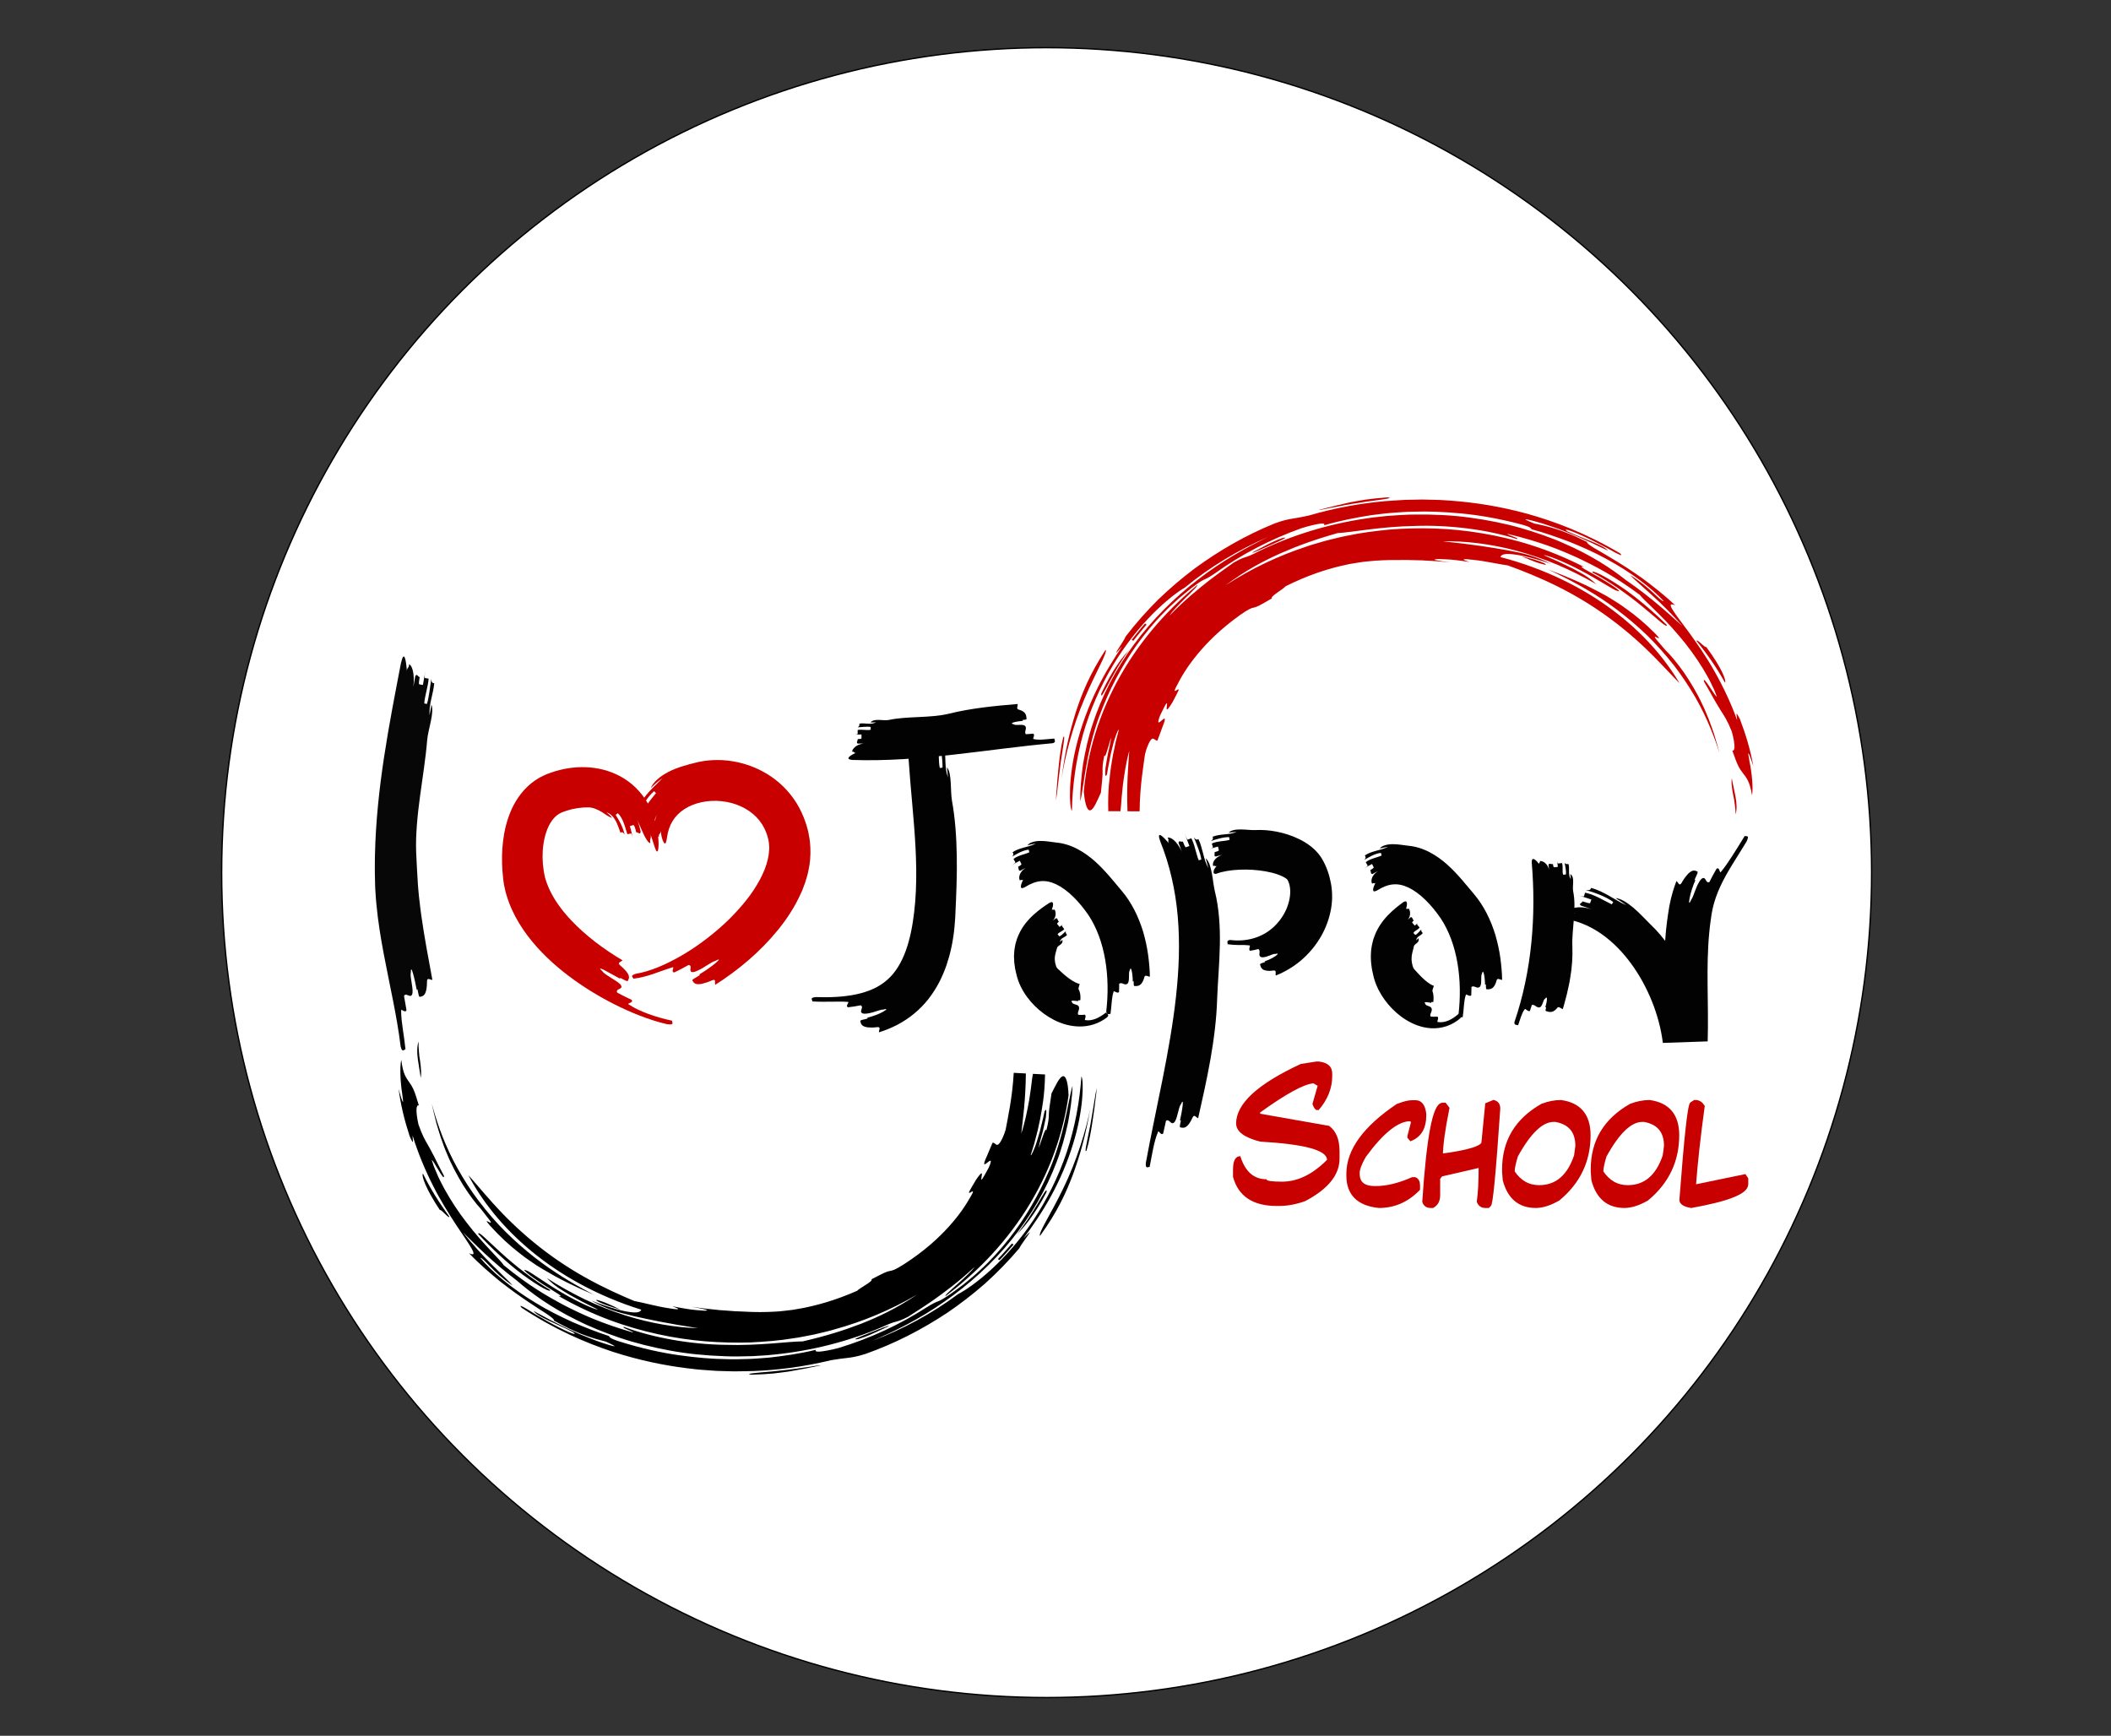 <?xml version="1.0" encoding="utf-8"?>
<!-- Generator: Adobe Illustrator 16.0.0, SVG Export Plug-In . SVG Version: 6.00 Build 0)  -->
<svg version="1.2" baseProfile="tiny" xmlns="http://www.w3.org/2000/svg" xmlns:xlink="http://www.w3.org/1999/xlink" x="0px"
	 y="0px" width="1587.159px" height="1305.13px" viewBox="0 0 1587.159 1305.13" xml:space="preserve">
<rect x="0" y="0" width="1587.159" height="1305.13" fill="#333333" stroke="none"/>
<g id="background" display="none">
	<rect x="-29.44" y="66.729" display="inline" fill="#FFFFFF" width="1698.169" height="1203.119"/>
</g>
<g id="logo">
	<circle fill="#FFFFFF" stroke="#000000" stroke-miterlimit="10" cx="786.912" cy="656.104" r="620.253"/>
	<g id="Layer_3">
		<g>
			<path d="M757.322,869.682c-3.79,6.243-8.661,15.445-10.086,18.585c-0.676,1.57-0.439,1.646,1.224-0.99
				C750.137,884.651,753.329,879.306,757.322,869.682"/>
			<path d="M577.338,995.162c1.882,0.295,18.678-0.889,33.507-4.474c7.432-1.663,14.324-3.854,18.896-5.459
				c4.493-1.797,6.688-2.957,4.718-2.905C614.857,989.628,587.966,993.383,577.338,995.162z"/>
			<path d="M749.396,918.777c-1.336-1.517-8.018,6.844-17.569,16.682c-9.424,9.938-22.123,21.074-31.49,27.521
				c6.794-3.973,14.808-9.689,23.333-17.043C732.234,938.621,741.085,929.482,749.396,918.777z"/>
			<path d="M778.515,869.725c-1.785-0.117-3.615,3.413-6.366,9.998c-3.061,6.445-7.089,16.063-14.907,27.042
				C763.155,899.875,771.866,886.44,778.515,869.725z"/>
			<path d="M581.49,1025.17c-2.546-0.049-5.915-0.107-9.932-0.178c-2.004-0.002-4.171-0.014-6.48-0.014
				c-2.378-0.067-4.899-0.146-7.555-0.221c-5.521-0.041-10.557-0.477-16.167-0.772c-0.835-0.041-1.679-0.083-2.521-0.133
				l-2.269-0.22c-1.522-0.14-3.063-0.281-4.62-0.428c-3.109-0.31-6.294-0.522-9.492-1.004c-12.873-1.42-26.306-4.055-39.084-7.073
				c-12.811-2.967-24.792-6.924-35.061-10.486c5.377,2.174,10.53,4.045,15.478,5.773c5.016,1.555,9.743,3.268,14.524,4.479
				c4.748,1.313,9.392,2.604,14.138,3.603c2.363,0.529,4.732,1.055,7.118,1.598c2.41,0.433,4.838,0.876,7.3,1.322
				c4.918,0.974,10.031,1.601,15.4,2.324c2.683,0.413,5.443,0.644,8.293,0.894c1.422,0.133,2.864,0.257,4.333,0.392
				c0.731,0.069,1.473,0.135,2.216,0.198l1.122,0.098l0.563,0.05l0.987,0.046C550.424,1026.074,565.568,1026.385,581.49,1025.17z"/>
			<path d="M564.54,1028.268c25.361,0.176,40.217-3.505,41.358-4.033c0.586-0.337-2.24-0.117-8.921,0.758
				c-1.668,0.225-3.582,0.484-5.744,0.779c-2.176,0.24-4.601,0.503-7.287,0.798C578.571,1027.279,572.181,1027.674,564.54,1028.268"
				/>
			<path d="M324.627,829.742c0.347,1.322,0.661,3.313,1.271,5.794c0.608,2.473,1.341,5.462,2.165,8.815
				c1.036,3.317,2.011,7.045,3.34,10.924c1.417,3.858,2.745,8.009,4.592,12.085c3.327,8.285,7.846,16.563,12.317,23.935
				c4.65,7.284,9.39,13.617,13.429,17.93c2.064,2.558,3.564,4.511,4.662,5.98c1.164,1.432,1.879,2.4,2.271,3.034
				c0.781,1.277,0.271,1.238-0.511,0.88c-1.563-0.699-4.239-2.646,0.291,2.483c7.593,8.392,14.628,14.77,21.198,19.907
				c1.648,1.275,3.234,2.511,4.773,3.708c1.575,1.161,3.166,2.221,4.683,3.273c1.529,1.044,3.017,2.058,4.475,3.051
				c1.521,0.93,3.005,1.835,4.471,2.729c11.782,7.056,22.831,12.587,38.894,19.487c-1.147-0.644-2.705-1.454-4.617-2.438
				c-1.872-1.039-4.088-2.271-6.608-3.669c-2.568-1.327-5.282-3.037-8.298-4.821c-3.061-1.725-6.203-3.823-9.577-6.025
				c-13.521-8.738-29.045-21.223-42.96-35.999c-6.905-7.426-13.337-15.428-19.176-23.579c-5.713-8.222-10.715-16.638-14.971-24.806
				C332.387,856.019,327.456,840.582,324.627,829.742z"/>
			<path d="M314.682,783.132c-1.177,3.433-1.212,8.248-0.563,13.041c0.369,2.357,0.736,4.788,1.108,7.184
				c0.342,2.387,0.86,4.794,1.014,7.042c0.417-1.724,0.459-3.696,0.284-5.834c-0.063-2.102-0.325-4.364-0.671-6.706
				c-0.185-1.182-0.37-2.373-0.558-3.568l-0.349-3.802C314.744,787.959,314.612,785.472,314.682,783.132z"/>
			<path d="M359.594,927.778c8.924,9.813,22.153,22.413,33.894,30.966c11.676,8.619,21.166,13.587,20.048,11.098
				c-11.785-6.931-26.287-18.177-36.694-27.769C366.311,932.579,359.434,925.066,359.594,927.778z"/>
			<path d="M645.592,1006.731c6.411-1.988,9.525-3.554,12.378-4.841c1.415-0.657,2.759-1.281,4.342-2.016
				c1.556-0.782,3.362-1.648,5.755-2.718c1.033-1.197-7.422,2.396-14.923,5.308C645.685,1005.418,639.246,1007.939,645.592,1006.731
				z"/>
			<path d="M786.824,896.379c0.636-4.046-2.225,1.219-6.733,8.778c-2.209,3.79-5.029,8.076-7.691,12.201
				c-2.91,4.003-5.512,7.96-7.939,10.721C769.285,923.522,777.981,913.457,786.824,896.379z"/>
			<path d="M751.424,947.535c1.895-1.865,3.645-3.847,5.393-5.829c1.738-1.98,3.549-3.919,5.208-5.936l-1.221-0.802
				c-1.651,1.998-3.446,3.925-5.175,5.897c-1.739,1.964-3.478,3.94-5.373,5.798L751.424,947.535z"/>
			<path d="M466.304,984.58c-4.928-2.334-9.008-4.306-12.128-5.471c-3.129-1.144-5.141-1.791-5.738-1.708
				C447.236,977.504,451.829,980.627,466.304,984.58"/>
			<path d="M337.867,914.788c-7.595-10.323-14.352-21.127-19.871-32.372c-1.235,1.411,1.834,11.118,12.792,27.489
				C331.302,908.566,337.636,916.748,337.867,914.788z"/>
			<path d="M352.651,942.284c7.68,8.124,15.958,15.077,23.494,21.322c3.938,2.954,7.57,5.872,11.151,8.399
				c3.621,2.482,6.873,4.921,10.013,6.941c3.115,2.052,5.92,3.915,8.376,5.536c2.512,1.557,4.637,2.932,6.33,4.106
				c3.357,2.368,5.033,3.825,4.446,4.377c5.907,3.233,10.66,5.742,14.753,7.485c4.046,1.834,7.266,3.175,10.104,4.099
				c5.616,1.968,9.335,2.945,14.34,4.244c6.861,3.198,7.714,3.878,4.763,3.187c-2.891-0.807-9.689-2.758-17.46-5.978
				c-1.953-0.781-3.99-1.593-6.069-2.427c-2.035-0.914-4.118-1.853-6.204-2.791c-4.213-1.813-8.292-3.911-12.132-5.847
				c-3.889-1.862-7.339-3.858-10.337-5.451c-2.996-1.591-5.449-2.906-7.08-3.773c3.515,4.608,15.683,8.733,29.748,15.924
				c5.241,4.05-7.598-1.57-19.662-8.421c-2.993-1.735-5.987-3.473-8.702-5.044c-2.646-1.673-5.038-3.161-6.928-4.259
				c-3.787-2.195-5.532-2.948-3.321-0.557c25.038,16.49,48.109,26.277,68.459,33.048c20.481,6.591,38.432,10.162,55.448,12.321
				c4.262,0.471,8.451,1.083,12.644,1.315l6.266,0.455l3.125,0.223l1.353,0.061l0.714,0.021l1.427,0.04l5.723,0.163l2.875,0.08
				l1.45,0.042l1.66-0.026c4.405-0.06,8.948-0.081,13.42-0.238c17.449-0.734,36.255-2.912,58.031-8.151
				c5.723-0.989,8.594-1.244,11.854-1.646c3.255-0.396,6.966-0.816,14.006-3.071c21.573-7.633,42.034-18.032,61.553-30.974
				c9.673-6.588,19.09-13.822,28.199-21.806c8.984-8.104,17.653-16.921,25.846-26.604c1.297-2.751,5.038-7.454,6.799-10.159
				c1.708-2.744,1.968-3.121-3.643,2.724c6.406-8.622,14.057-19.628,20.781-31.939c6.733-12.295,12.471-25.859,16.395-38.732
				c8.126-25.771,8.285-48.333,6.386-51.188c-1.236,18.816-4.872,38.404-11.038,57.02c-6.263,18.588-15.104,36.089-25.109,51.113
				c-9.991,15.051-21.275,27.502-31.394,36.88c-10.215,9.34-19.272,15.636-25.218,18.729c-19.4,14.511-41.309,26.393-64.789,35.248
				c17.003-7.177,36.169-16.699,54.477-29.59c18.405-12.729,36.035-28.61,50.628-46.65c14.661-17.978,26.171-38.102,33.738-58.169
				c3.885-10.013,6.528-20.054,8.65-29.701c1.845-9.699,3.11-19.026,3.422-27.776c-1.597,4.529-3.512,16.951-6.663,30.042
				c-3.072,13.114-7.796,26.804-11.242,34.338c-7.524,17.632-17.458,34.834-30.14,50.975c-6.409,8.003-13.372,15.845-21.29,23.074
				c-3.83,3.728-8.093,7.117-12.283,10.602c-2.153,1.687-4.397,3.306-6.613,4.946c-2.197,1.67-4.488,3.249-6.862,4.754
				c-7.252,4.766-5.261,2.035-14.313,7.639c-20.42,13.175-42.551,23.446-66.412,30.735c-7.065,1.844-11.854,2.559-14.548,2.777
				c-2.735,0.077-3.418-0.443-2.461-1.423c-12.986,3.121-24.498,4.67-35.39,5.905c-5.512,0.367-10.698,0.94-16.197,1.043
				c-2.737,0.068-5.471,0.134-8.223,0.197c-2.836,0.101-5.183-0.065-7.839-0.092c-10.911-0.117-22.46-1.14-35.671-2.987
				c-13.217-1.871-28.09-5.091-45.351-10.541c-7.602-2.547-5.933-2.922-7.344-3.951c-8.658-2.769-17.927-6.428-27.371-10.521
				c-9.34-4.257-18.853-9.002-27.607-14.406c-17.677-10.613-32.695-23.207-41.556-33.762c2.954,0.105,8.817,10.246,24.302,20.756
				c-1.362-1.699-3.568-3.892-6.296-6.521c-2.612-2.741-5.932-5.769-9.359-9.265c-6.961-6.93-14.695-15.466-21.714-24.229
				c8.208,7.941,21.357,21.804,40.778,36.473c10.284,9.043,25.219,19.997,44.802,29.575c9.687,4.948,20.626,9.294,32.32,13.32
				c11.73,3.959,24.409,7.115,37.636,9.572c13.253,2.491,27.061,3.792,41.21,4.293c6.52,0.302,13.995,0.139,21.208-0.059
				c3.545-0.216,7.103-0.442,10.663-0.652c3.559-0.271,7.093-0.733,10.647-1.091c28.323-3.353,55.977-11.036,80.126-21.983
				c8.077-3.379,5.612-1.054,15.253-5.806c5.332-3.41,11.225-7.126,19.276-12.69c7.916-5.685,18.204-13.044,30.906-24.89
				c-2.08,3.039-7.649,8.205-12.685,12.742c-2.559,2.23-4.949,4.35-6.652,6.027c-1.771,1.605-2.83,2.798-2.62,3.284
				c9.817-7.442,20.706-16.657,31.22-27.58c10.531-10.912,20.671-23.521,29.357-37.205c8.704-13.674,15.942-28.4,21.275-43.161
				c5.355-14.752,8.806-29.512,10.721-43.126c-0.477-11.789-2.522-15.236-4.731-14.19c-2.358,1.041-4.898,6.557-8.102,12.782
				c-1.388,9.387-1.954,12.843-1.999,15.776c-0.035,2.935-0.173,5.227-1.885,12.077c-0.545-2.814-2.775,5.095-5.702,13.112
				c0.08-1.133,0.713-3.828,1.575-7.117c0.463-1.638,0.962-3.437,1.467-5.27c0.415-1.848,0.835-3.727,1.243-5.526
				c0.391-1.794,0.765-3.502,1.035-4.995c0.203-1.521,0.338-2.824,0.372-3.8c0.07-1.944-0.266-2.557-1.301-0.898
				c-0.256,1.229-0.566,2.702-0.906,4.336c-0.399,1.619-0.838,3.395-1.291,5.252c-0.445,1.85-0.914,3.771-1.378,5.703
				c-0.568,1.901-1.138,3.794-1.685,5.607c-1.015,3.648-2.282,6.858-3.241,9.09c-0.961,2.234-1.661,3.475-1.947,3.078
				c0.963-3.106,1.821-5.865,2.604-8.395c0.657-2.538,1.25-4.843,1.811-6.995c1.243-4.279,1.799-8.093,2.751-12.037
				c1.37-7.981,3.32-16.849,3.62-33.245l-9.104-0.471c-0.425,2.102-0.819,4.906-1.184,8.224c-0.318,3.315-1.066,7.087-1.574,11.156
				c-1.449,8.091-3.262,17.279-6.034,25.605c1.208-10.689,3.306-25.435,3.477-45.271l-9.113-0.475
				c-1.088,18.997-4.448,33.797-6.084,42.714c-1.385,4.647-2.858,7.442-3.888,9.152c-1.051,1.694-1.827,2.257-2.48,2.284
				c-1.298,0.046-2.094-2.017-3.496-1.525c-1.743,4.205-3.203,7.321-4.096,9.695c-1.084,2.316-1.701,3.865-1.982,4.866
				c-0.568,2.001,0.183,1.774,1.252,1.021c2.131-1.5,5.575-5.202,2.001,3.043c-6.111,11.441-5.948,9.693-5.47,7.176
				c0.414-2.552,1.195-5.75-4.172,2.086c-3,4.974-4.436,7.54-5.028,8.738c-0.534,1.224-0.065,1.151,0.634,0.8
				c1.39-0.707,3.712-2.604,0.625,2.608c-3.826,6.916-8.894,14.43-16.612,22.983c-7.72,8.528-18.141,18.163-33.383,28.055
				c-7.496,4.785-9.06,4.959-11.062,5.301c-0.992,0.193-2.078,0.456-4.065,1.354c-1.958,0.96-4.938,2.38-9.716,4.922
				c2.012,1.092-8.695,6.398-10.763,8.623c-16.95,7.438-30.334,10.908-41.013,13.027c-2.688,0.471-5.207,0.908-7.583,1.317
				c-2.398,0.325-4.672,0.553-6.829,0.789c-4.307,0.54-8.261,0.602-12.048,0.776c-7.58,0.228-14.833-0.061-22.872-0.501
				c-0.515-0.016-1.035-0.039-1.564-0.058c-0.632-0.05-1.272-0.096-1.922-0.152c-1.303-0.096-2.639-0.201-4.02-0.299
				c-1.378-0.092-2.801-0.19-4.269-0.296c-0.733-0.049-1.482-0.089-2.238-0.143h-0.034c-0.643-0.028,0.834,0.035,0.673,0.021
				l-0.066-0.004l-0.126-0.018l-0.249-0.025l-0.506-0.063l-1.035-0.111c-2.762-0.292-5.71-0.587-8.872-0.921
				c-3.139-0.432-6.498-0.89-10.11-1.383c4.544,0.755,7.894,1.446,9.878,1.963c1.994,0.423,2.611,0.746,1.651,0.915
				c-0.962,0.205-3.481,0.086-7.748-0.342c-4.276-0.35-10.257-1.289-18.049-2.918c4.026,1.563,5.104,2.028,4.122,2.239
				c-0.978,0.204-3.93-0.191-7.768-0.875c-7.745-1.14-18.792-4.188-24.917-5.283c-10.569-4.425-23.667-10.276-36.991-17.789
				c-13.368-7.431-26.833-16.617-38.736-26.443c-11.958-9.779-22.356-20.147-30.542-29.244c-8.148-9.113-14.437-16.78-18.492-21.099
				c10.153,19.201,25.639,39.107,47.315,57.009c21.592,17.898,49.421,33.718,82.72,44.115c-0.739,1.589-2.253,2.443-7.628,1.891
				c-5.336-0.639-14.589-2.69-29.98-8.743c11.437,6.408,20.553,9.006,32.007,11.668c11.508,2.602,25.335,5.58,48.299,9.073
				c-16.347-0.436-35.616-3.514-55.386-9.829c-9.867-3.199-19.844-7.16-29.693-11.79c-9.766-4.771-19.455-10.11-28.695-16.113
				c3.65,3.8,7.051,6.565,12.658,9.895c1.393,0.845,2.903,1.755,4.566,2.761c1.719,0.934,3.592,1.961,5.668,3.089
				c4.111,2.342,9.231,4.801,15.502,7.934c-2.073,0.22-15.395-5.711-27.703-13.072c-12.375-7.271-23.734-15.743-25.727-16.155
				c-2.803-1.229-2.143-0.268,0.277,1.813c2.439,2.059,6.799,5.046,11.168,8.014c8.85,5.795,18.28,10.855,12.237,9.119
				c25.65,14.79,51.185,23.721,75.316,28.927c24.168,5.301,47.051,6.752,68.949,6.139c10.937-0.575,21.718-1.326,32.292-3.109
				c5.339-0.672,10.531-1.928,15.826-2.871c5.18-1.31,10.484-2.337,15.63-3.923c20.795-5.784,41.384-14.17,61.825-26.124
				c-15.731,10.583-29.104,16.828-42.297,22.015c-13.273,5.099-26.471,9.222-43.777,13.211c-10.924,0.037-32.76,3.398-58.236,2.594
				c-25.418-0.3-54.162-5.214-76.105-13.465c-2.641,0.337,6.861,3.304,6.916,4.23c-24.562-7.119-38.574-13.671-52.047-20.584
				c-13.324-7.153-26.5-14.677-45.411-30.13c-1.445-2.994-15.312-15.537-27.647-31.81c-6.328-8.017-12.117-16.996-16.745-25.347
				c-2.263-4.204-4.35-8.203-5.874-11.946c-0.802-1.847-1.556-3.606-2.207-5.245c-0.58-1.674-1.087-3.222-1.514-4.631
				c1.143-0.374,9.724,17.363,9.157,11.809c-1.564-3.119-2.952-5.798-4.2-8.111c-1.131-2.365-2.121-4.38-3.034-6.124
				c-1.89-3.483-3.14-6.006-4.398-8.205c-2.559-4.401-4.583-7.688-7.52-16.102c-2.312-10.39-1.755-15.192,0.295-14.307
				c-1.76-5.729-2.838-9.448-4.055-12.066c-1.21-2.63-2.332-4.177-3.351-5.662c-2.007-3-4.526-5.585-5.822-16.603
				c-1.288,5.304-0.6,17.798,0.684,25.346c0.463,3.797,0.844,6.385,0.567,6.304c-0.373-0.075-1.336-2.811-3.26-9.797
				c1.561,12.085,4.508,23.993,8.361,35.704c3.748,8.224,2.01,2.312,2.188-0.536c4.042,13.1,9.382,25.87,15.195,37.326
				c5.729,11.501,12.151,21.548,17.478,29.716C353.759,937.143,360.394,945.974,352.651,942.284z"/>
			<path d="M564.87,1033.622c6.811-0.201,12.087-0.465,16.658-0.922c4.546-0.526,8.32-0.997,11.892-1.527
				c3.542-0.649,6.908-1.262,10.663-1.942c3.757-0.672,7.838-1.646,12.927-2.613c-0.075-0.245-4.105,0.325-9.894,1.282
				c-5.837,0.774-13.439,2.005-20.746,2.655c-7.276,0.9-14.223,1.254-18.544,1.79
				C563.474,1032.817,561.518,1033.114,564.87,1033.622z"/>
			<path d="M781.952,929.248c12.998-18.027,19.343-31.918,24.694-45.976c5.143-14.146,9.502-28.622,13.103-49.999
				c-2.997,16.171-10.632,40.397-20.099,59.772C790.368,912.477,780.34,927.329,781.952,929.248z"/>
			<path d="M816.877,865.137c1.182-4.026,2.022-7.44,2.583-10.706c0.583-3.268,1.28-6.292,1.693-9.636
				c0.49-3.339,1.011-6.933,1.648-11.259c0.262-2.162,0.556-4.511,0.868-7.104c0.169-1.286,0.344-2.648,0.529-4.064
				c0.131-1.422,0.254-2.914,0.395-4.478c-0.959,4.074-2.866,17.241-4.939,28.652c-1.275,5.667-2.169,10.98-2.924,14.484
				C816.035,864.549,815.943,866.37,816.877,865.137z"/>
		</g>
		<g>
			<path fill="#C90000" d="M858.697,546.854c3.491-6.416,7.923-15.84,9.196-19.043c0.598-1.601,0.363-1.664-1.18,1.046
				C865.164,531.562,862.232,537.051,858.697,546.854"/>
			<path fill="#C90000" d="M1032.524,412.974c-1.896-0.206-18.615,1.774-33.257,6.058c-7.345,2.017-14.123,4.53-18.615,6.35
				c-4.402,2.01-6.542,3.271-4.577,3.126C995.31,420.281,1021.995,415.253,1032.524,412.974z"/>
			<path fill="#C90000" d="M864.287,497.44c1.409,1.45,7.684-7.218,16.76-17.496c8.938-10.375,21.095-22.104,30.145-28.984
				c-6.599,4.289-14.331,10.379-22.496,18.13C880.484,476.804,872.081,486.352,864.287,497.44z"/>
			<path fill="#C90000" d="M837.528,547.819c1.787,0.033,3.453-3.583,5.886-10.29c2.747-6.584,6.318-16.383,13.608-27.719
				C851.439,516.974,843.376,530.804,837.528,547.819z"/>
			<path fill="#C90000" d="M1026.953,383.194c2.546-0.07,5.912-0.173,9.93-0.292c2.001-0.094,4.167-0.185,6.475-0.295
				c2.377-0.044,4.898-0.086,7.554-0.138c5.52-0.222,10.569-0.025,16.187,0.002c0.836,0.005,1.683,0.005,2.524,0.014l2.276,0.112
				c1.528,0.068,3.073,0.136,4.636,0.208c3.121,0.162,6.313,0.223,9.529,0.552c12.927,0.81,26.469,2.803,39.375,5.208
				c12.938,2.359,25.094,5.742,35.521,8.812c-5.476-1.916-10.712-3.54-15.737-5.033c-5.081-1.315-9.886-2.8-14.719-3.783
				c-4.804-1.086-9.506-2.155-14.293-2.928c-2.388-0.416-4.777-0.831-7.183-1.258c-2.429-0.319-4.876-0.644-7.356-0.974
				c-4.96-0.742-10.096-1.123-15.494-1.591c-2.699-0.285-5.468-0.383-8.324-0.499c-1.428-0.065-2.876-0.121-4.348-0.187
				c-0.733-0.033-1.479-0.063-2.223-0.091l-1.127-0.044l-0.564-0.023h-0.987C1057.942,380.817,1042.799,381.227,1026.953,383.194z"
				/>
			<path fill="#C90000" d="M1043.736,379.296c-25.339,1.028-40.005,5.41-41.118,5.993c-0.571,0.365,2.241,0.009,8.877-1.182
				c1.654-0.302,3.552-0.653,5.699-1.051c2.162-0.342,4.572-0.72,7.239-1.142C1029.767,380.951,1036.131,380.251,1043.736,379.296"
				/>
			<path fill="#C90000" d="M1292.803,566.211c-0.407-1.303-0.819-3.278-1.545-5.726c-0.725-2.442-1.6-5.395-2.582-8.706
				c-1.189-3.264-2.34-6.939-3.855-10.75c-1.597-3.788-3.117-7.869-5.157-11.855c-3.716-8.116-8.624-16.172-13.439-23.322
				c-4.993-7.056-10.028-13.156-14.268-17.271c-2.181-2.455-3.771-4.335-4.937-5.753c-1.23-1.374-1.993-2.307-2.414-2.922
				c-0.843-1.24-0.328-1.224,0.467-0.903c1.596,0.625,4.361,2.443-0.407-2.466c-7.983-8.023-15.312-14.06-22.12-18.879
				c-1.706-1.195-3.349-2.354-4.941-3.479c-1.628-1.083-3.269-2.066-4.834-3.046c-1.577-0.969-3.112-1.912-4.613-2.836
				c-1.563-0.854-3.089-1.689-4.597-2.513c-12.104-6.488-23.403-11.488-39.774-17.618c1.175,0.587,2.77,1.322,4.727,2.216
				c1.918,0.95,4.192,2.075,6.775,3.35c2.625,1.205,5.42,2.785,8.517,4.424c3.141,1.577,6.378,3.524,9.853,5.562
				c13.919,8.088,30.021,19.822,44.62,33.921c7.251,7.087,14.054,14.775,20.273,22.641c6.098,7.941,11.492,16.111,16.134,24.066
				C1283.804,540.332,1289.462,555.517,1292.803,566.211z"/>
			<path fill="#C90000" d="M1304.951,612.297c1.011-3.487,0.819-8.297-0.056-13.054c-0.481-2.338-0.964-4.748-1.451-7.125
				c-0.453-2.368-1.086-4.747-1.347-6.984c-0.333,1.741-0.281,3.713-0.006,5.84c0.165,2.097,0.529,4.346,0.987,6.666
				c0.244,1.172,0.482,2.354,0.726,3.54l0.529,3.779C1304.656,607.477,1304.909,609.957,1304.951,612.297z"/>
			<path fill="#C90000" d="M1253.22,469.946c-9.377-9.377-23.192-21.338-35.323-29.324c-12.073-8.055-21.788-12.566-20.556-10.133
				c12.102,6.362,27.122,16.91,37.974,25.995C1246.285,465.468,1253.51,472.646,1253.22,469.946z"/>
			<path fill="#C90000" d="M963.797,404.656c-6.309,2.291-9.346,4.003-12.134,5.423c-1.381,0.723-2.696,1.411-4.239,2.221
				c-1.518,0.854-3.281,1.804-5.621,2.987c-0.976,1.245,7.3-2.746,14.651-6.01C963.768,405.971,970.082,403.149,963.797,404.656z"/>
			<path fill="#C90000" d="M827.962,521.588c-0.445,4.071,2.167-1.322,6.308-9.087c2.028-3.893,4.642-8.306,7.105-12.555
				c2.717-4.137,5.131-8.212,7.422-11.083C844.196,493.643,835.985,504.11,827.962,521.588z"/>
			<path fill="#C90000" d="M860.899,468.809c-1.809,1.954-3.46,4.015-5.112,6.079c-1.647,2.061-3.359,4.083-4.922,6.176l1.258,0.744
				c1.555-2.075,3.259-4.085,4.89-6.139c1.645-2.042,3.289-4.099,5.091-6.044L860.899,468.809z"/>
			<path fill="#C90000" d="M1143.935,418.273c5.033,2.096,9.2,3.872,12.373,4.888c3.182,0.995,5.222,1.544,5.816,1.434
				C1163.318,424.437,1158.583,421.535,1143.935,418.273"/>
			<path fill="#C90000" d="M1275.541,481.888c8.077,9.951,15.339,20.424,21.385,31.394c1.166-1.467-2.358-11.02-14.079-26.853
				C1282.396,487.791,1275.681,479.918,1275.541,481.888z"/>
			<path fill="#C90000" d="M1259.467,455.126c-8.054-7.751-16.654-14.302-24.479-20.182c-4.073-2.766-7.838-5.508-11.537-7.861
				c-3.734-2.307-7.099-4.59-10.33-6.46c-3.21-1.902-6.103-3.626-8.629-5.131c-2.582-1.436-4.772-2.709-6.519-3.799
				c-3.467-2.206-5.21-3.584-4.648-4.165c-6.053-2.948-10.919-5.229-15.094-6.773c-4.127-1.641-7.407-2.827-10.285-3.617
				c-5.704-1.699-9.467-2.497-14.525-3.557c-7.004-2.871-7.889-3.507-4.908-2.959c2.925,0.671,9.808,2.297,17.724,5.143
				c1.986,0.688,4.06,1.401,6.179,2.136c2.072,0.819,4.199,1.657,6.326,2.494c4.297,1.612,8.47,3.514,12.398,5.264
				c3.973,1.675,7.513,3.507,10.583,4.956c3.069,1.446,5.582,2.644,7.253,3.435c-3.729-4.441-16.081-7.981-30.473-14.497
				c-5.428-3.798,7.665,1.209,20.042,7.48c3.072,1.591,6.144,3.182,8.931,4.625c2.721,1.544,5.183,2.915,7.123,3.924
				c3.885,2.012,5.663,2.682,3.343,0.4c-25.793-15.286-49.302-23.966-69.953-29.762c-20.77-5.615-38.869-8.327-55.968-9.677
				c-4.279-0.269-8.494-0.683-12.693-0.714l-6.279-0.157l-3.131-0.075l-1.354,0.004l-0.715,0.012l-1.427,0.029l-5.726,0.107
				l-2.875,0.056l-1.451,0.028l-1.656,0.105c-4.398,0.269-8.934,0.505-13.395,0.875c-17.394,1.563-36.077,4.63-57.578,10.896
				c-5.672,1.261-8.526,1.649-11.762,2.207c-3.233,0.552-6.918,1.144-13.845,3.734c-21.188,8.647-41.132,20.004-60.016,33.857
				c-9.348,7.041-18.411,14.714-27.129,23.121c-8.591,8.521-16.83,17.739-24.555,27.801c-1.168,2.81-4.682,7.688-6.311,10.472
				c-1.577,2.821-1.815,3.21,3.514-2.895c-5.994,8.917-13.111,20.273-19.246,32.89c-6.145,12.602-11.23,26.422-14.535,39.466
				c-6.893,26.13-5.985,48.673-3.949,51.433c0.337-18.853,3.041-38.59,8.315-57.479c5.376-18.865,13.374-36.764,22.658-52.246
				c9.263-15.51,19.944-28.481,29.607-38.331c9.761-9.813,18.512-16.532,24.3-19.904c18.689-15.417,40.009-28.322,63.041-38.285
				c-16.643,7.976-35.334,18.4-53.01,32.143c-17.78,13.589-34.633,30.29-48.356,49.003c-13.79,18.655-24.333,39.3-30.939,59.703
				c-3.408,10.185-5.569,20.344-7.23,30.079c-1.386,9.778-2.199,19.152-2.102,27.908c1.381-4.6,2.705-17.099,5.228-30.325
				c2.447-13.245,6.518-27.143,9.606-34.831c6.678-17.972,15.779-35.625,27.679-52.349c6.027-8.299,12.611-16.462,20.173-24.059
				c3.649-3.905,7.749-7.492,11.767-11.172c2.07-1.788,4.235-3.509,6.373-5.255c2.113-1.773,4.331-3.458,6.626-5.072
				c7.02-5.105,5.16-2.283,13.934-8.313c19.772-14.13,41.389-25.438,64.88-33.852c6.967-2.178,11.72-3.119,14.398-3.465
				c2.729-0.206,3.438,0.279,2.527,1.303c12.824-3.734,24.249-5.826,35.07-7.578c5.486-0.627,10.641-1.446,16.129-1.812
				c2.731-0.196,5.459-0.39,8.205-0.587c2.827-0.234,5.181-0.18,7.834-0.281c10.903-0.4,22.489,0.072,35.773,1.292
				c13.29,1.243,28.302,3.753,45.798,8.378c7.717,2.183,6.067,2.635,7.524,3.596c8.779,2.354,18.213,5.569,27.841,9.211
				c9.532,3.807,19.259,8.095,28.261,13.079c18.161,9.761,33.759,21.628,43.113,31.75c-2.957,0.035-9.298-9.815-25.263-19.579
				c1.44,1.634,3.748,3.72,6.597,6.217c2.741,2.613,6.201,5.479,9.793,8.812c7.282,6.591,15.41,14.75,22.836,23.167
				c-8.572-7.541-22.367-20.765-42.463-34.494c-10.701-8.544-26.138-18.776-46.154-27.417c-9.911-4.482-21.046-8.303-32.915-11.771
				c-11.907-3.397-24.72-5.947-38.049-7.772c-13.357-1.862-27.213-2.503-41.368-2.333c-6.528,0.007-13.986,0.524-21.181,1.064
				c-3.531,0.381-7.073,0.777-10.621,1.158c-3.542,0.44-7.052,1.067-10.583,1.594c-28.134,4.693-55.392,13.68-78.995,25.764
				c-7.905,3.758-5.554,1.318-14.957,6.521c-5.164,3.659-10.873,7.653-18.653,13.591c-7.639,6.055-17.563,13.894-29.688,26.329
				c1.933-3.135,7.248-8.561,12.063-13.329c2.451-2.349,4.737-4.581,6.359-6.338c1.693-1.687,2.692-2.929,2.461-3.401
				c-9.448,7.896-19.892,17.62-29.873,29.031c-10.003,11.399-19.532,24.473-27.557,38.556c-8.044,14.071-14.577,29.122-19.205,44.12
				c-4.652,14.991-7.393,29.897-8.662,43.587c1.04,11.754,3.243,15.1,5.396,13.952c2.306-1.154,4.586-6.783,7.491-13.152
				c0.941-9.445,1.338-12.924,1.245-15.853c-0.103-2.934-0.07-5.23,1.311-12.155c0.678,2.785,2.531-5.22,5.072-13.369
				c-0.021,1.137-0.528,3.858-1.234,7.185c-0.385,1.659-0.794,3.479-1.213,5.334c-0.327,1.865-0.66,3.762-0.978,5.578
				c-0.304,1.812-0.604,3.536-0.8,5.04c-0.125,1.528-0.201,2.835-0.191,3.811c0.028,1.944,0.388,2.543,1.343,0.838
				c0.201-1.24,0.437-2.728,0.701-4.375c0.323-1.635,0.674-3.43,1.039-5.306c0.357-1.87,0.735-3.812,1.106-5.761
				c0.48-1.93,0.957-3.846,1.416-5.683c0.842-3.692,1.954-6.958,2.807-9.235c0.852-2.276,1.493-3.549,1.797-3.165
				c-0.814,3.147-1.537,5.943-2.199,8.507c-0.538,2.569-1.021,4.897-1.479,7.075c-1.039,4.333-1.413,8.168-2.175,12.152
				c-0.993,8.04-2.518,16.988-2.04,33.381l9.115,0.04c0.326-2.12,0.584-4.942,0.795-8.271c0.159-3.33,0.73-7.131,1.044-11.219
				c1.059-8.152,2.435-17.415,4.811-25.866c-0.703,10.737-2.099,25.563-1.325,45.385l9.123,0.042
				c0.185-19.026,2.837-33.97,4.05-42.952c1.164-4.709,2.503-7.573,3.448-9.328c0.973-1.743,1.722-2.34,2.367-2.398
				c1.296-0.107,2.195,1.914,3.565,1.356c1.545-4.284,2.851-7.466,3.637-9.88c0.968-2.364,1.512-3.943,1.745-4.956
				c0.473-2.024-0.267-1.762-1.299-0.957c-2.059,1.598-5.322,5.459-2.141-2.946c5.559-11.719,5.479-9.967,5.124-7.428
				c-0.295,2.569-0.922,5.8,4.066-2.279c2.762-5.113,4.071-7.745,4.604-8.968c0.478-1.25,0.009-1.156-0.669-0.77
				c-1.353,0.77-3.585,2.775-0.749-2.579c3.496-7.089,8.198-14.833,15.501-23.746c7.307-8.881,17.26-19.001,32.014-29.606
				c7.263-5.136,8.816-5.382,10.8-5.819c0.981-0.241,2.056-0.554,3.996-1.546c1.91-1.05,4.818-2.611,9.473-5.376
				c-2.064-0.995,8.38-6.804,10.341-9.125c16.574-8.233,29.78-12.335,40.346-14.958c2.663-0.597,5.159-1.156,7.513-1.678
				c2.38-0.438,4.64-0.772,6.783-1.111c4.276-0.744,8.225-0.995,11.998-1.348c7.563-0.587,14.819-0.644,22.871-0.587
				c0.515-0.007,1.036-0.007,1.565-0.014c0.631,0.019,1.274,0.038,1.927,0.061c1.307,0.035,2.644,0.075,4.029,0.107
				c1.381,0.026,2.806,0.059,4.277,0.091c0.734,0.014,1.483,0.021,2.241,0.037h0.033c0.646-0.004-0.833,0.005-0.672,0.01
				l0.065,0.002l0.129,0.009l0.248,0.014l0.51,0.04l1.036,0.061c2.775,0.162,5.732,0.316,8.907,0.499
				c3.156,0.281,6.532,0.58,10.164,0.903c-4.573-0.541-7.955-1.072-9.96-1.493c-2.012-0.328-2.644-0.622-1.692-0.835
				c0.951-0.252,3.473-0.252,7.755-0.026c4.288,0.143,10.309,0.8,18.167,2.057c-4.097-1.371-5.196-1.783-4.224-2.04
				c0.97-0.25,3.937,0.004,7.802,0.503c7.791,0.77,18.97,3.294,25.142,4.097c10.766,3.917,24.127,9.139,37.791,16.011
				c13.707,6.79,27.592,15.325,39.948,24.574c12.41,9.202,23.288,19.066,31.897,27.763c8.572,8.716,15.217,16.076,19.47,20.199
				c-11.052-18.699-27.464-37.849-49.965-54.7c-22.417-16.855-50.969-31.333-84.724-40.138c0.664-1.623,2.134-2.547,7.532-2.253
				c5.359,0.389,14.7,1.996,30.359,7.314c-11.727-5.861-20.956-8.021-32.524-10.138c-11.618-2.052-25.573-4.37-48.675-6.771
				c16.35-0.341,35.744,1.82,55.79,7.19c10.007,2.729,20.161,6.209,30.217,10.37c9.983,4.298,19.917,9.172,29.43,14.731
				c-3.826-3.622-7.354-6.222-13.112-9.284c-1.432-0.777-2.985-1.615-4.693-2.541c-1.76-0.85-3.678-1.785-5.808-2.815
				c-4.215-2.143-9.447-4.359-15.86-7.188c2.062-0.318,15.65,4.972,28.294,11.74c12.705,6.676,24.452,14.6,26.462,14.916
				c2.86,1.095,2.155,0.166-0.361-1.797c-2.534-1.942-7.031-4.719-11.538-7.475c-9.111-5.368-18.773-9.977-12.653-8.528
				c-26.324-13.554-52.255-21.263-76.607-25.318c-24.388-4.148-47.317-4.513-69.161-2.859c-10.898,1.092-21.631,2.356-32.107,4.64
				c-5.3,0.924-10.429,2.424-15.671,3.617c-5.113,1.556-10.363,2.833-15.426,4.661c-20.499,6.767-40.665,16.118-60.515,29.029
				c15.209-11.317,28.271-18.189,41.202-23.996c13.019-5.723,26.004-10.468,43.103-15.274c10.91-0.556,32.562-4.951,58.048-5.357
				c25.402-0.908,54.347,2.639,76.659,9.838c2.62-0.461-7.012-2.974-7.111-3.898c24.873,5.948,39.179,11.825,52.964,18.09
				c13.649,6.512,27.168,13.404,46.792,27.939c1.584,2.924,16.035,14.794,29.129,30.465c6.7,7.705,12.905,16.399,17.926,24.52
				c2.462,4.093,4.735,7.988,6.435,11.655c0.89,1.809,1.728,3.528,2.452,5.135c0.66,1.645,1.24,3.166,1.73,4.553
				c-1.122,0.428-10.537-16.881-9.705-11.362c1.708,3.044,3.226,5.653,4.582,7.906c1.24,2.307,2.326,4.274,3.322,5.971
				c2.049,3.39,3.42,5.852,4.782,7.988c2.766,4.275,4.941,7.461,8.273,15.728c2.803,10.269,2.476,15.091,0.383,14.305
				c2.032,5.639,3.285,9.303,4.628,11.86c1.329,2.569,2.522,4.059,3.613,5.496c2.147,2.899,4.787,5.362,6.603,16.308
				c1.039-5.361-0.243-17.808-1.886-25.286c-0.641-3.772-1.146-6.338-0.865-6.271c0.379,0.059,1.47,2.744,3.725,9.632
				c-2.134-11.998-5.644-23.753-10.047-35.269c-4.137-8.037-2.12-2.213-2.162,0.639c-4.655-12.894-10.599-25.395-16.948-36.56
				c-6.267-11.217-13.159-20.95-18.868-28.854C1258.606,460.311,1251.558,451.809,1259.467,455.126z"/>
			<path fill="#C90000" d="M1043.153,373.964c-6.792,0.524-12.052,1.039-16.596,1.713c-4.516,0.739-8.264,1.39-11.807,2.089
				c-3.507,0.816-6.841,1.588-10.559,2.447c-3.723,0.847-7.752,2.017-12.787,3.222c0.085,0.244,4.084-0.517,9.82-1.748
				c5.796-1.053,13.329-2.642,20.597-3.638c7.226-1.247,14.146-1.928,18.438-2.667
				C1044.584,374.704,1046.525,374.313,1043.153,373.964z"/>
			<path fill="#C90000" d="M831.266,488.525c-12.125,18.626-17.8,32.801-22.479,47.096c-4.464,14.375-8.134,29.04-10.712,50.565
				c2.224-16.295,8.7-40.858,17.235-60.659C823.658,505.675,832.97,490.367,831.266,488.525z"/>
			<path fill="#C90000" d="M799.423,554.223c-0.983,4.078-1.661,7.526-2.068,10.816c-0.426,3.289-0.979,6.345-1.235,9.705
				c-0.333,3.357-0.679,6.97-1.11,11.324c-0.159,2.171-0.341,4.533-0.528,7.133c-0.107,1.297-0.22,2.663-0.336,4.085
				c-0.061,1.43-0.117,2.925-0.183,4.495c0.763-4.116,2.044-17.358,3.575-28.856c1.005-5.721,1.642-11.072,2.231-14.609
				C800.298,554.768,800.303,552.945,799.423,554.223z"/>
		</g>
		<g>
			<path fill="#C90000" d="M442.431,607.067c-5.237-0.067-10.959,0.686-16.655,2.583l-1.197,0.419l-0.601,0.208l-0.471,0.174
				l-0.919,0.325l-0.705,0.323c-0.931,0.434-1.822,0.926-2.665,1.568c-0.442,0.28-0.835,0.672-1.268,1.001
				c-0.393,0.408-0.831,0.746-1.214,1.207c-0.813,0.832-1.567,1.848-2.302,2.935c-0.741,1.081-1.393,2.336-2.037,3.616
				c-0.597,1.334-1.197,2.694-1.671,4.176c-1.005,2.915-1.715,6.1-2.175,9.349c-0.93,6.511-0.787,13.313,0.224,19.621
				c0.153,0.947,0.331,1.893,0.512,2.84l0.133,0.704l0.139,0.628l0.267,1.255c0.248,0.748,0.491,1.481,0.715,2.222
				c0.125,0.377,0.192,0.723,0.356,1.126l0.46,1.195c1.124,3.194,2.716,6.361,4.494,9.501l1.378,2.352l1.536,2.322
				c0.258,0.387,0.496,0.78,0.768,1.163l0.84,1.145c0.565,0.762,1.093,1.537,1.677,2.294c1.221,1.495,2.349,3.03,3.669,4.49
				c0.647,0.735,1.251,1.491,1.925,2.214l2.02,2.173c5.434,5.778,11.623,11.163,18.067,16.182
				c6.501,4.976,13.324,9.552,20.253,13.641c-0.684,1.189-4.063,1.528-2.071,3.522c8.484,7.202,7.436,9.482,6.138,11.936
				c-0.656,1.259-7.506-4.037-5.663-1.481c-7.539-4.024-19.816-11.468-13.355-5.603c0.424,0.672,1.393,1.505,2.643,2.402
				c1.264,0.874,2.794,1.837,4.326,2.799c1.548,0.934,3.078,1.899,4.333,2.808c1.263,0.893,2.235,1.76,2.633,2.558
				c1.627,3.21-4.523,2.193-2.892,5.403c1.308,0.729,3.323,1.725,5.315,2.761c2.021,0.983,4.034,1.981,5.399,2.604
				c2.175,2.495-4.491,2.441-1.727,3.706c3.866,2.561,8.766,4.847,14.24,6.875c5.491,2.02,11.534,3.771,18.01,5.147
				c-0.138,0.667,0.438,1.481,0.319,2.065c-0.059,0.292-0.292,0.526-0.875,0.656c-0.666,0.101-1.746,0.076-3.445-0.14
				c-7.165-1.667-13.768-3.891-20.24-6.378c-6.452-2.5-12.706-5.311-18.828-8.385c-12.23-6.163-23.958-13.346-35.073-21.771
				c-5.554-4.214-10.939-8.763-16.073-13.739c-5.133-4.974-10.028-10.362-14.503-16.309c-4.466-5.945-8.523-12.462-11.766-19.667
				c-0.857-1.762-1.547-3.654-2.262-5.524c-0.755-1.844-1.294-3.825-1.892-5.766l-0.435-1.462c-0.139-0.497-0.249-1.045-0.372-1.567
				l-0.698-3.172c-0.109-0.527-0.232-1.065-0.326-1.584l-0.209-1.507l-0.203-1.508l-0.16-1.384
				c-0.833-7.336-1.092-14.767-0.578-22.359c0.539-7.589,1.799-15.358,4.506-23.292c1.359-3.959,3.109-7.964,5.441-11.903
				c2.326-3.931,5.25-7.805,8.882-11.275c3.604-3.48,7.997-6.465,12.706-8.591l1.774-0.78l1.622-0.599l1.57-0.558l1.337-0.451
				l1.343-0.448l1.512-0.439c1.007-0.297,2.019-0.577,3.046-0.808c8.166-1.965,16.767-2.615,25.536-1.389
				c8.725,1.213,17.714,4.455,25.4,10.099c7.707,5.587,13.707,13.462,17.252,21.626c1.781,4.083,3.08,8.225,3.97,12.309
				c0.225,1.021,0.383,2.03,0.57,3.046l0.265,1.521l0.187,1.502l0.348,3l0.187,2.953c0.08,1.813-0.046,3.178-0.154,4.223
				c-0.118,1.041-0.273,1.741-0.457,2.15c-0.191,0.341-0.404,0.443-0.633,0.346c-0.228-0.09-0.471-0.378-0.742-0.939
				c-1.061-2.149-2.339-7.216-4.197-12.164c1.124,3.313-0.845,3.555,0.07,6.812c-0.51,0.036-1.136-0.34-1.814-1.104
				c-0.341-0.382-0.687-0.859-1.054-1.432c-0.389-0.575-0.788-1.244-1.189-2.002c-1.632-3.033-3.387-7.544-6.095-13.325
				c1.25,2.945,2.085,5.999,2.774,9.06c-0.078,3.188-2.006,0.389-3.329,0.711c-0.306-1.446-0.703-2.875-1.071-3.919
				c-0.424-1.031-0.814-1.676-1.137-1.565c-0.644,0.217-1.936,0.652-2.581,0.869c0.458,1.295,1.014,3.293,1.458,5.325
				c0.187,1.026,0.414,2.042,0.555,2.989c0.126,0.951,0.241,1.815,0.333,2.506c-0.303-2.779-0.899-5.497-1.552-5.351
				c-0.666,0.142-1.999,0.427-2.666,0.569c-0.89-2.453-1.584-5.549-2.716-8.48c-1.099-2.932-2.665-5.673-4.494-7.325l-1.58,1.292
				c1.185,1.949,2.714,4.315,3.978,6.975c1.282,2.636,2.28,5.54,2.816,7.965c-1.228-2.264-1.91-2.029-3.216-1.685
				c-1.235-3.212-2.149-6.362-3.728-9.113c-1.552-2.72-3.734-5.121-6.746-6.062c1.574,1.182,2.992,2.545,4.257,4.076
				c-1.28-0.244-2.505-0.842-3.727-1.665c-1.274-0.764-2.58-1.737-4.062-2.675C449.505,608.705,445.654,607.061,442.431,607.067z"/>
		</g>
		<g>
			<path fill="#C90000" d="M522.051,573.682c4.501-1.225,9.248-1.947,14.109-2.161c4.863-0.231,9.842,0.063,14.819,0.892
				c9.95,1.618,19.929,5.446,28.759,11.449c4.39,3.03,8.504,6.563,12.095,10.581c3.58,4.02,6.72,8.439,9.188,13.125
				c2.488,4.674,4.392,9.55,5.771,14.409c0.358,1.214,0.634,2.453,0.949,3.672c0.274,1.257,0.471,2.591,0.699,3.878
				c0.529,2.609,0.633,5.142,0.825,7.673c0.262,6.009-0.193,12.101-1.538,17.779l-0.463,2.163c-0.177,0.708-0.391,1.392-0.588,2.09
				c-0.413,1.39-0.826,2.782-1.24,4.177c-0.499,1.337-0.998,2.675-1.498,4.016l-0.768,2.01l-0.867,1.928
				c-4.603,10.351-10.68,19.63-17.498,27.969c-13.659,16.724-29.935,30.22-47.012,41.12c-0.718-1.156,0.976-4.66-2.193-3.448
				c-3.048,1.38-5.5,2.129-7.382,2.579c-1.879,0.455-3.274,0.496-4.301,0.335c-2.054-0.327-2.698-1.528-3.353-2.723
				c-0.331-0.608,1.785-1.73,3.506-2.736c1.714-1.018,3.083-1.83,1.368-1.604c4.139-2.371,9.331-6.046,12.39-8.574
				c3.04-2.564,3.977-3.921-0.23-1.696c-1.706,0.304-4.878,2.593-8.254,4.578c-0.836,0.508-1.675,1.012-2.491,1.479
				c-0.832,0.443-1.641,0.853-2.401,1.199c-1.523,0.688-2.837,1.143-3.77,1.073c-1.867-0.14-1.68-1.408-1.518-2.663
				c0.164-1.262,0.295-2.527-1.513-2.663c-1.321,0.714-3.282,1.831-5.273,2.876c-2.01,0.997-3.994,2.067-5.356,2.671
				c-3.25-0.004,0.903-4.918-1.756-3.692c-4.223,1.264-8.9,3.044-13.868,4.75c-4.953,1.698-10.258,3.162-15.247,3.659
				c-0.063-0.679-0.903-1.284-0.96-1.877c-0.029-0.297,0.138-0.59,0.696-0.888c0.427-0.307,1.144-0.624,2.3-0.942
				c5.209-0.832,10.869-2.585,16.448-4.847c5.597-2.27,11.169-5.053,16.613-8.16c10.909-6.207,21.284-13.803,30.763-22.201
				c4.746-4.202,9.196-8.681,13.362-13.314c4.146-4.643,8.021-9.468,11.303-14.471c3.298-4.989,6.102-10.123,8.129-15.218
				c2.031-5.09,3.251-10.126,3.472-14.73c0.011-0.571,0.132-1.169,0.074-1.717c-0.037-0.554-0.064-1.106-0.083-1.659
				c0.041-1.136-0.242-2.134-0.36-3.181l-0.097-0.782L577.607,631c-0.139-0.579-0.257-1.161-0.444-1.734
				c-0.316-1.162-0.702-2.282-1.119-3.379c-1.685-4.377-4.156-8.227-7.361-11.518c-6.356-6.583-15.922-10.908-26.062-11.952
				c-10.088-1.097-20.623,1.042-28.068,5.961c-7.515,4.884-11.892,12.003-13.092,21.505c-0.361,2.16-0.625,3.463-1.042,3.995
				c-0.191,0.365-0.404,0.474-0.633,0.37c-0.114-0.052-0.233-0.156-0.354-0.309c-0.121-0.146-0.239-0.276-0.362-0.469
				c-1.013-1.484-2.084-5.187-2.27-8.949c0.073,1.246-0.328,1.784-0.79,2.335c-0.423,0.558-0.837,1.151-0.648,2.438
				c-0.515-0.051-1.072-0.42-1.6-1.138c-0.535-0.72-1.058-1.797-1.382-3.227c-0.673-2.835-0.709-7.278,1.599-12.452
				c-1.31,2.485-2.352,5.112-3.132,7.837c-1.43,2.57-1.99-0.521-3.272-0.94c0.399-1.478,0.938-2.906,1.252-4.012
				c0.361-1.088,0.5-1.865,0.188-2.004c-0.622-0.274-1.869-0.825-2.492-1.099c-0.642,1.509-1.579,3.798-2.221,6.173
				c-0.374,1.174-0.608,2.379-0.876,3.472c-0.23,1.1-0.388,2.107-0.538,2.91c0.485-3.228,1.402-6.376,0.76-6.568
				c-0.655-0.188-1.964-0.564-2.62-0.753c0.623-3.466,2.419-7.589,4.772-11.331c2.32-3.781,5.229-7.089,7.433-9.848l-1.465-1.421
				c-2.8,2.39-5.77,6.045-7.96,10.125c-2.239,4.06-3.758,8.421-4.742,11.912c0.162-1.847,0.173-2.826-0.075-3.407
				c-0.246-0.582-0.725-0.759-1.366-0.99c0.372-1.392,0.942-2.733,1.484-4.074c0.622-1.313,1.235-2.632,1.995-3.878
				c1.443-2.529,3.177-4.888,5.03-7.112c1.838-2.243,3.843-4.317,5.871-6.351c2.021-2.05,4.111-4.011,6.195-6.058
				c-3.167,2.164-6.161,4.66-8.877,7.46c0.729-2.013,2.435-4.22,4.76-6.382c2.344-2.135,5.344-4.139,8.597-5.809
				C509.209,576.937,516.616,575.083,522.051,573.682z"/>
		</g>
		<g>
			<path fill="#070707" d="M321.155,556.64c-1.056,13.294-3.447,27.76-5.377,42.252c-1.942,14.482-3.386,29.026-2.873,42.167
				c0.329,7.885,0.799,15.885,1.291,23.826c0.042,1.007,0.126,1.981,0.228,2.942l0.269,2.904l0.265,2.912l0.337,2.958
				c0.401,3.939,0.959,7.92,1.483,11.902c2.247,15.961,5.339,32.207,8.303,48.245c-1.339,0.247-3.841-2.049-4.018,0.741
				c-0.047,11.066-2.744,11.558-5.424,12.031c-1.334,0.236-1.452-8.008-2.307-5.099c-1.463-8.002-4.596-21.159-4.458-12.937
				c-0.851,2.902,2.461,13.301,0.922,16.326c-1.529,3.021-4.504-1.928-6.031,1.086c0.464,2.649,1.39,7.941,1.854,10.588
				c-0.915,2.854-4.463-1.952-4.032,0.679c-0.003,8.105,2.265,18.426,3.289,28.813c-0.678,0.067-1.29,0.808-1.882,0.867
				c-0.591,0.054-1.165-0.582-1.791-3.101c-2.71-22.469-8.12-45.355-12.657-69.341c-2.267-11.985-4.288-24.282-5.491-36.919
				l-0.44-4.743l-0.316-4.829c-0.083-1.6-0.24-3.254-0.257-4.812l-0.11-4.718c-0.076-3.147-0.157-6.3-0.111-9.406
				c0.032-3.115-0.01-6.243,0.091-9.351c0.557-24.91,3.225-49.51,6.871-73.537c3.655-24.031,8.25-47.538,12.684-70.596
				c2.472-10.471,3.808-2.089,4.467,6.219c-0.221-2.765,1.794-2.42,1.574-5.193c2.014,0.339,4.477,6.227,3.287,16.998
				c0.463-2.662,0.925-5.321,1.389-7.987c1.133-2.546,2.013,0.348,3.354,0.581c-0.464,2.667-0.927,5.329-0.254,5.446
				c0.67,0.117,2.013,0.351,2.683,0.467c0.46-2.664,1.383-8.001,1.843-10.666c-0.45,2.668-0.916,5.333-0.246,5.449
				c0.671,0.116,2.014,0.349,2.686,0.465c-0.255,5.458-2.997,13.216-3.26,18.664l2.01,0.352c1.608-5.212,2.335-13.324,3.261-18.668
				c0.207,2.789,0.877,2.906,2.221,3.139c-0.718,8.133-4.146,15.767-3.515,24.088l1.389-7.971
				C326.784,535.78,321.772,548.589,321.155,556.64z"/>
		</g>
		<g>
			<path fill="#020202" d="M668.353,541.306c13.66-2.921,30.788-1.31,44.689-4.589c16.625-4.188,34.986-5.991,52.145-7.39
				c0.11,1.357-1.148,3.508,0.334,4.072c5.868,1.572,6.074,4.29,6.288,7.005c0.107,1.358-4.255,0.346-2.729,1.589
				c-4.257,0.334-11.281,1.624-6.915,2.616c1.528,1.232,7.079-0.578,8.654,1.341c1.575,1.923-1.086,4.189,0.485,6.109
				c1.41-0.108,4.226-0.324,5.634-0.433c1.504,1.257-1.099,4.181,0.306,4.077c4.311,1.028,9.857-0.021,15.453-0.378
				c0.091,1.362,1.561,2.628-1.188,3.49c-24.348,2.176-49.159,5.738-74.346,8.561c-25.172,2.815-50.816,4.912-76.46,4.014
				c-5.852-0.628-1.444-3.39,2.871-5.473c-1.442,0.695-1.457-1.35-2.9-0.654c-0.005-2.055,2.857-5.448,8.552-6.233
				c-1.428,0.047-2.857,0.051-4.29,0.065c-1.438-0.667-0.024-2.043-0.043-3.404c1.423-0.014,2.843-0.023,2.831-0.71
				c-0.012-0.68-0.037-2.042-0.049-2.723c-1.411,0.013-4.237,0.04-5.648,0.053c1.411-0.013,2.824-0.025,2.815-0.706
				c-0.009-0.681-0.026-2.043-0.035-2.726c2.792-0.675,7.036,0.534,9.832-0.208l-0.061-2.04c-2.818-0.622-7,0.212-9.797,0.208
				c1.391-0.694,1.378-1.375,1.358-2.738c4.155-0.759,8.4,1.187,12.516-1.01c-1.395,0.064-2.788,0.104-4.178,0.135
				c1.339-1.725,3.761-1.986,6.377-1.928C663.468,541.358,666.274,541.773,668.353,541.306z"/>
		</g>
		<g>
			<path fill="#020202" d="M715.78,602.285c2.305,12.625,3.355,27.008,3.584,41.648c0.247,14.646-0.408,29.479-1.05,43.164
				c-0.021,2.057-0.247,4.116-0.382,6.194c-0.178,2.08-0.293,4.154-0.56,6.269c-0.275,2.117-0.489,4.223-0.88,6.384l-0.547,3.232
				c-0.196,1.08-0.443,2.168-0.667,3.255c-0.893,4.346-2.134,8.745-3.607,13.147c-1.512,4.404-3.39,8.811-5.611,13.151
				c-2.297,4.328-4.996,8.571-8.147,12.575c-3.128,4.02-6.824,7.713-10.8,10.988c-3.989,3.266-8.302,6.105-12.749,8.397
				c-4.45,2.283-8.992,4.078-13.486,5.501c-0.374-1.287,1.866-4.183-1.218-3.9c-1.508,0.176-2.83,0.299-3.989,0.328
				c-1.159,0.001-2.156-0.049-3.016-0.142c-1.72-0.163-2.886-0.619-3.703-1.092c-1.627-0.98-1.856-2.324-2.105-3.663
				c-0.121-0.675,1.858-1.048,3.506-1.399c1.645-0.398,2.952-0.718,1.482-1.061c3.915-0.919,9.029-2.755,11.974-4.465
				c2.96-1.688,3.871-2.745,0.006-1.656c-0.748-0.063-1.873,0.214-3.192,0.648c-1.334,0.391-2.876,0.919-4.438,1.368
				c-3.131,0.884-6.345,1.451-7.806,0.71c-1.465-0.752-1.029-1.88-0.638-2.998c0.399-1.12,0.754-2.229-0.634-2.996
				c-2.328,0.518-7.086,1.27-9.511,1.496c-1.273-0.536-0.768-1.625-0.276-2.541c0.495-0.916,0.988-1.66-0.168-1.523
				c-3.563-0.316-7.65-0.171-12.147-0.139c-4.483,0.057-9.335,0.096-14.221-0.191c0.042-0.68-0.558-1.398-0.523-1.993
				c0.018-0.298,0.194-0.564,0.688-0.779c0.467-0.222,1.23-0.396,2.439-0.506c10.491,0.354,20.833-0.062,30.149-2.023
				c4.651-0.979,9.016-2.347,12.958-4.135c3.966-1.766,7.407-4.056,10.49-6.724c6.155-5.3,10.656-12.8,13.928-21.673
				c3.255-8.883,5.197-18.904,6.427-29.418c2.458-20.825,1.649-42.46-0.056-64.543c-1.691-22.086-4.292-44.735-5.016-67.965
				c0.118-10.639,3.25-2.759,5.729,4.952c-0.839-2.573,1.214-2.697,0.39-5.277c1.02-0.054,2.45,1.183,3.779,3.709
				c1.355,2.521,2.639,6.322,3.375,11.44c-0.221-2.568-0.375-5.149-0.566-7.728c0.497-2.622,2.038-0.135,3.396-0.23
				c0.182,2.566,0.362,5.127,1.043,5.075c0.678-0.051,2.037-0.155,2.715-0.207c-0.165-2.546-0.575-7.649-0.686-10.195
				c0.117,2.546,0.338,5.096,1.004,5.05c0.68-0.046,2.039-0.139,2.72-0.185c1.008,5.014,0.282,12.738,1.426,17.776l2.033-0.183
				c0.216-5.146-1.093-12.679-1.422-17.731c0.859,2.483,1.538,2.432,2.897,2.334c1.208,7.482-0.126,15.267,2.619,22.701
				l-0.701-7.609C715.854,581.643,714.375,594.628,715.78,602.285z"/>
		</g>
		<g>
			<path fill="#020202" d="M794.017,633.479c5.412,0.484,10.917,2.197,15.824,4.76c4.935,2.55,9.404,5.814,13.375,9.35
				c7.947,7.12,14.105,15.102,20.026,22.063c7.669,9.009,12.896,19.903,16.293,31.114c1.625,5.614,2.851,11.298,3.651,16.931
				c0.762,5.631,1.261,11.214,1.367,16.646c-1.361,0.028-3.457-1.679-4.084,0.115c-0.879,3.567-2.177,5.293-3.431,6.147
				c-1.282,0.851-2.644,0.824-4.006,0.807c-1.362-0.017,0.027-5.043-1.344-3.362c0.025-1.253-0.106-2.717-0.221-4.123
				c-0.123-1.407-0.293-2.759-0.552-3.789c-0.481-2.065-1.046-2.84-1.557-0.32c-0.315,0.433-0.426,1.16-0.477,2.037
				c-0.069,0.877-0.059,1.904-0.07,2.931c0.006,2.054-0.187,4.109-1.217,4.919c-2.053,1.594-4.078-1.607-6.128-0.024
				c-0.006,0.783-0.016,1.957-0.026,3.131c-0.047,1.174-0.094,2.349-0.125,3.131c-1.424,1.479-4.023-1.722-4.084-0.184
				c-1.562,4.489-1.383,10.575-2.318,16.617c-0.673-0.104-1.409,0.196-1.998,0.107c-0.294-0.045-0.553-0.188-0.748-0.526
				c-0.204-0.315-0.352-0.81-0.419-1.573c1.513-12.952,1.352-26.176-0.79-38.695c-1.072-6.254-2.649-12.323-4.769-18.03
				c-2.101-5.686-4.833-11.117-7.882-15.685c-0.792-1.155-1.746-2.473-2.666-3.698c-0.929-1.239-1.887-2.435-2.85-3.616
				c-1.937-2.348-3.96-4.541-6.031-6.552c-4.134-4.019-8.522-7.254-12.668-9.211c-4.186-1.968-7.857-2.674-11.533-2.362
				c-3.676,0.296-7.779,1.852-12.113,4.588c-1.043,0.572-1.77,0.728-2.235,0.594c-0.269-0.032-0.445-0.165-0.543-0.377
				c-0.096-0.217-0.113-0.516-0.125-0.819c-0.003-1.259,0.815-3.4,1.917-5.285c-0.699,1.292-1.848-0.455-2.561,0.891
				c-0.295-0.415-0.507-1.007-0.577-1.715c-0.064-0.692,0.014-1.504,0.288-2.395c0.136-0.445,0.321-0.91,0.56-1.389
				c0.249-0.453,0.556-0.909,0.921-1.374c0.717-0.963,1.725-1.811,2.984-2.606l-1.992,0.962c-0.661,0.332-1.297,0.727-1.949,1.085
				c-1.652,0.152-1.048-1.753-1.71-2.943c0.699-0.392,1.39-0.795,1.879-1.156c0.501-0.336,0.787-0.664,0.637-0.97
				c-0.301-0.61-0.904-1.832-1.205-2.442c-1.571,0.712-4.517,2.468-5.918,3.433c0.713-0.466,1.426-0.932,1.92-1.353
				c0.515-0.391,0.804-0.75,0.633-1.045c-0.342-0.589-1.027-1.767-1.37-2.357c1.397-1.226,3.55-2.138,5.741-2.899
				c2.208-0.754,4.455-1.325,6.183-2.145l-0.526-1.972c-1.995,0.184-4.356,0.972-6.558,2.003c-2.196,1.042-4.245,2.286-5.865,3.249
				c1.311-1.528,1.01-2.135,0.36-3.334c1.229-0.866,2.628-1.502,4.021-2.091c0.725-0.261,1.456-0.504,2.187-0.741
				c0.726-0.245,1.463-0.465,2.223-0.649c0.751-0.198,1.499-0.402,2.239-0.625c0.75-0.204,1.513-0.389,2.26-0.628
				c1.486-0.508,3.016-0.952,4.532-1.723l-3.173,0.518c-1.042,0.22-2.072,0.48-3.104,0.731c1.604-2.178,5.47-3.226,9.675-3.264
				C786.418,632.227,790.765,633.179,794.017,633.479z"/>
		</g>
		<g>
			<path fill="#020202" d="M794.81,712.518c-0.356,1.44-0.669,2.526-0.997,3.5c-0.225,1.006-0.569,2.013-0.713,3.38
				c-0.068,0.318-0.019,0.731-0.046,1.094c0.007,0.387-0.072,0.722,0.004,1.164l0.131,1.261c0.03,0.222,0.024,0.394,0.086,0.653
				l0.178,0.761c0.122,0.505,0.25,1.005,0.388,1.498l0.105,0.369l0.098,0.273l0.2,0.521c0.145,0.31,0.304,0.509,0.464,0.758
				c0.211,0.256,0.398,0.492,0.638,0.729c1.228,1.117,2.551,2.371,3.964,3.624c1.43,1.246,2.933,2.483,4.445,3.592
				c2.992,2.244,6.19,3.805,7.99,4.133c-0.239,1.34-1.116,3.269-0.829,4.001c1.374,2.319,1.533,4.949,1.394,7.691
				c-0.051,1.414-2.222-0.194-1.614,1.237c-0.589-0.035-1.286-0.18-1.976-0.204c-0.686-0.109-1.374-0.113-1.923-0.136
				c-1.094-0.007-1.727,0.321-0.671,1.39c0.21,0.806,1.324,1.12,2.423,1.44c1.104,0.33,2.204,0.599,2.605,1.67
				c0.407,1.063,0.117,2.067-0.245,3.056c-0.347,0.989-0.768,1.972-0.246,3.053c0.614,0.059,1.559,0.068,2.493,0.095
				c0.95-0.048,1.898-0.082,2.532-0.16c0.713,0.59,0.542,1.646,0.278,2.541c-0.256,0.894-0.572,1.605,0.168,1.523
				c2.29,0.425,5.057,0.012,7.78-1.06c2.716-1.101,5.29-2.815,7.602-4.636c0.426,0.532,1.038,0.914,1.411,1.379
				c0.186,0.232,0.313,0.485,0.325,0.789c-0.087,0.372-0.364,0.849-0.932,1.472c-2.857,2.188-6.255,4.046-9.911,5.226
				c-3.654,1.178-7.473,1.678-11.084,1.615c-7.263-0.149-13.607-2.24-18.975-4.991c-5.412-2.776-10.063-6.256-14.192-10.328
				c-4.126-4.081-7.749-8.75-10.656-14.593c-0.722-1.462-1.385-3.025-1.975-4.687c-0.611-1.715-1.042-3.381-1.369-4.75l-0.893-3.882
				c-0.244-1.504-0.459-3.047-0.656-4.575c-0.133-1.609-0.188-3.281-0.236-4.922c0.082-1.748,0.143-3.473,0.374-5.247
				c0.142-0.9,0.297-1.8,0.465-2.697l0.263-1.342l0.377-1.344c0.259-0.895,0.532-1.786,0.818-2.671
				c0.297-0.879,0.683-1.719,1.042-2.573c0.703-1.74,1.592-3.278,2.494-4.826c0.443-0.801,0.934-1.47,1.421-2.171
				c0.489-0.693,0.986-1.39,1.49-2.062l1.539-1.828c0.517-0.602,1.043-1.226,1.56-1.728c1.033-1.043,2.104-2.161,3.124-3.029
				c4.155-3.72,8.093-6.399,11.794-8.804c3.648-1.815,2.795,2.168,1.607,5.575c0.406-1.152,1.608,0.51,2.006-0.627
				c1.207,1.656,1.617,5.524-1.089,8.484c0.78-0.628,1.566-1.203,2.352-1.796c1.19-0.043,1.222,1.637,2.042,2.724
				c-0.77,0.579-1.54,1.156-1.123,1.698c0.414,0.539,1.244,1.621,1.658,2.16c0.755-0.564,2.269-1.696,3.024-2.26
				c-0.771,0.557-1.513,1.13-1.108,1.672c0.409,0.545,1.226,1.635,1.635,2.182c-0.538,0.826-1.563,1.379-2.542,1.949
				c-1.009,0.56-1.974,1.146-2.417,1.978l1.325,1.553c0.863-0.293,1.68-0.977,2.516-1.726c0.797-0.751,1.61-1.572,2.343-2.12
				c-0.321,1.094,0.094,1.633,0.917,2.72c-1.666,2.124-5.038,2.188-5.312,5.274c0.55-0.515,1.102-1.034,1.748-1.558
				c0.45,1.823-0.356,2.806-1.423,3.596c-0.468,0.389-1.096,0.738-1.536,1.1C795.339,711.699,794.934,712.08,794.81,712.518z"/>
		</g>
		<g>
			<path fill="#020202" d="M913.372,670.053c3.117,12.38,4.056,26.562,3.771,40.518c-0.267,13.985-1.556,27.782-2.02,40.305
				c-0.435,15.053-2.384,30.532-5.067,45.688c-2.676,15.172-6.037,30.059-9.227,44.205c-1.328-0.299-2.789-3.107-3.986-0.897
				c-4.113,8.979-6.769,8.378-9.428,7.785c-1.329-0.297,1.588-7.071-0.271-5.014c1.595-7.072,3.583-19.039,0.663-12.246
				c-1.858,2.063-2.658,11.797-5.178,13.707c-2.525,1.917-3.458-3.254-5.979-1.341c-0.528,2.369-1.583,7.102-2.11,9.467
				c-1.856,2.071-3.466-3.252-3.992-0.881c-2.899,6.828-4.309,16.511-6.208,26.126c-1.328-0.279-3.16,1.889-2.855-3.063
				c3.894-21.178,8.443-42.094,12.566-62.896c4.129-20.794,7.843-41.484,10.106-62.002c2.266-20.505,3.059-40.841,1.322-60.563
				c-1.708-19.72-6.028-38.775-13.256-56.642c-2.89-8.35,2.202-3.531,6.783,2.012c-1.479-1.842,0.365-2.614-1.162-4.452
				c0.937-0.407,2.641,0.097,4.674,1.78c1.009,0.844,2.012,2.019,3.066,3.503c1.021,1.496,2.165,3.277,3.024,5.482
				c-0.692-2.262-1.63-4.432-2.445-6.653c-0.209-2.46,1.901-0.748,3.174-1.231c0.859,2.252,1.716,4.497,2.358,4.268
				c0.64-0.229,1.923-0.689,2.563-0.918c-0.436-1.145-1.091-2.862-1.746-4.581c-0.647-1.721-1.306-3.438-1.821-4.55
				c0.247,0.561,0.493,1.122,0.725,1.647c0.215,0.533,0.426,1.026,0.629,1.439c0.407,0.828,0.784,1.339,1.102,1.217
				c0.635-0.247,1.905-0.739,2.541-0.986c1.2,2.213,2.209,5.179,2.973,8.211c0.409,1.508,0.817,3.013,1.262,4.425
				c0.438,1.414,0.822,2.761,1.338,3.911l1.962-0.564c-0.191-1.256-0.458-2.659-0.892-4.094c-0.439-1.434-0.955-2.926-1.491-4.411
				c-1.02-2.988-2.356-5.858-3.248-8.217c1.537,2.115,2.177,1.886,3.453,1.407c0.422,0.867,0.803,1.75,1.156,2.642
				c0.326,0.902,0.605,1.821,0.879,2.741c0.543,1.842,1.023,3.702,1.541,5.546c0.465,1.86,0.929,3.715,1.557,5.526
				c0.312,0.906,0.659,1.803,1.056,2.689c0.387,0.889,0.774,1.776,1.251,2.647c-0.548-2.498-1.303-4.951-1.987-7.417
				c1.167,0.997,2.101,2.58,2.885,4.501c0.71,1.938,1.248,4.216,1.724,6.588c0.52,2.365,0.744,4.859,1.117,7.2
				c0.173,1.173,0.36,2.312,0.561,3.392C912.95,668.092,913.141,669.116,913.372,670.053z"/>
		</g>
		<g>
			<path fill="#020202" d="M943.868,624.111c5.022-0.277,10.366,0.127,15.876,1.179c2.757,0.536,5.555,1.23,8.394,2.16
				c2.83,0.892,5.709,2.046,8.607,3.46c2.891,1.401,5.835,3.146,8.742,5.427l1.082,0.854l1.08,0.969
				c0.715,0.646,1.421,1.289,2.114,2.071c0.688,0.758,1.404,1.496,2.049,2.391l0.969,1.306c0.328,0.432,0.634,0.893,0.857,1.303
				c3.84,6.288,5.833,12.71,7.008,18.819c1.37,7.296,1.193,14.825-0.418,21.912c-1.585,7.107-4.349,13.938-8.218,20.098
				c-3.843,6.176-8.684,11.759-14.268,16.44c-5.608,4.652-11.949,8.378-18.545,11.004c-0.475-1.276,0.827-3.989-1.517-3.795
				c-1.133,0.168-2.125,0.28-3.008,0.308c-0.892-0.006-1.664-0.063-2.333-0.161c-1.34-0.2-2.27-0.553-2.941-1.028
				c-1.351-0.993-1.662-2.32-1.999-3.64c-0.312-1.199,5.633-1.681,3.37-2.389c1.396-0.382,2.935-1.101,4.418-1.76
				c1.479-0.675,2.803-1.537,3.813-2.185c1.963-1.429,2.466-2.357-0.281-1.563c-0.577-0.101-1.381,0.096-2.304,0.431
				c-0.461,0.167-0.952,0.369-1.46,0.587c-0.521,0.186-1.062,0.378-1.603,0.57c-2.142,0.824-4.421,1.267-5.55,0.563
				c-1.133-0.719-0.963-1.84-0.847-2.946c0.127-1.108,0.199-2.201-0.844-2.944c-1.522,0.453-4.631,1.153-6.222,1.335
				c-0.886-0.552-0.622-1.627-0.379-2.527c0.248-0.9,0.493-1.627-0.229-1.516c-0.57-0.094-1.144-0.108-1.745-0.168
				c-0.604-0.067-1.22-0.105-1.849-0.117c-1.249,0.025-2.585-0.057-3.961-0.036c-0.344,0.007-0.691,0.014-1.041,0.021
				c-0.354-0.018-0.709-0.035-1.067-0.054c-0.718-0.024-1.443-0.05-2.176-0.075c-1.47-0.079-2.976-0.299-4.474-0.469
				c0.112-0.672-0.22-1.418-0.122-2.006c0.049-0.294,0.204-0.549,0.577-0.734c0.31-0.208,0.786-0.363,1.516-0.44
				c12.446,1.559,24-1.909,32.396-9.537c4.186-3.796,7.595-8.564,9.842-13.714c2.214-5.134,3.22-10.679,2.79-15.23
				c-0.202-2.269-0.745-4.238-1.48-5.763c-0.093-0.19-0.178-0.383-0.258-0.58c-0.114-0.163-0.224-0.325-0.325-0.493l-0.107-0.184
				c-0.025-0.04-0.049-0.127-0.056-0.094c-0.024,0.018-0.03,0.026-0.019,0.019c0.027-0.009-0.074-0.025-0.105-0.076
				c-0.025-0.026-0.047-0.054-0.066-0.085l-0.156-0.112c-0.113-0.08-0.188-0.167-0.309-0.265c-0.158-0.099-0.311-0.204-0.457-0.316
				c-0.122-0.114-0.345-0.229-0.54-0.348c-0.207-0.119-0.37-0.249-0.603-0.373c-0.5-0.238-0.9-0.519-1.486-0.759l-0.814-0.387
				l-0.904-0.365c-0.579-0.26-1.259-0.476-1.907-0.713c-2.649-0.923-5.68-1.672-8.83-2.228c-6.313-1.117-13.12-1.53-19.647-1.252
				c-3.262,0.141-6.465,0.462-9.434,0.969c-2.953,0.496-5.736,1.22-7.682,2.002c-0.231,0.062-0.459,0.101-0.646,0.126
				c-0.161,0.029-0.311,0.039-0.45,0.033c-0.277-0.012-0.51-0.087-0.696-0.207c-0.279-0.057-0.442-0.208-0.508-0.435
				c-0.032-0.114-0.041-0.247-0.027-0.396c0.008-0.146-0.025-0.264-0.019-0.412c0.028-0.564,0.112-1.322,0.594-2.119
				c0.399-0.821,1.103-1.683,1.873-2.52c-0.521,0.549-0.92,0.361-1.368,0.164c-0.445-0.201-0.898-0.383-1.322,0.203
				c-0.426-0.922-0.453-2.455,0.551-4.106c0.983-1.639,3.005-3.428,6.241-4.478l-2.445,0.589c-0.795,0.235-1.606,0.442-2.391,0.695
				c-1.777-0.121-0.643-1.939-1.026-3.246c1.69-0.524,3.402-0.964,3.246-1.614c-0.164-0.66-0.492-1.982-0.656-2.643
				c-1.815,0.427-5.429,1.508-7.185,2.293c1.765-0.74,3.568-1.262,3.363-1.933c-0.205-0.65-0.616-1.949-0.821-2.6
				c0.904-0.465,1.975-0.802,3.118-1.094c1.143-0.242,2.36-0.485,3.569-0.619c2.425-0.343,4.815-0.509,6.68-1.087l-0.25-2.026
				c-4-0.225-9.794,1.571-13.732,2.88c1.778-1.252,1.613-1.886,1.242-3.206c2.998-1.184,6.142-1.512,9.17-1.791
				c3.044-0.293,6-0.628,8.932-1.825c-2.001,0.121-4.011,0.312-6.027,0.561c1.812-1.951,5.418-2.477,9.221-2.422
				C936.831,623.683,940.833,624.272,943.868,624.111z"/>
		</g>
		<g>
			<path fill="#020202" d="M1058.854,635.908c5.411,0.484,10.917,2.197,15.823,4.76c4.935,2.55,9.404,5.814,13.375,9.35
				c7.946,7.12,14.105,15.102,20.025,22.063c7.669,9.009,12.896,19.903,16.294,31.114c1.626,5.614,2.852,11.298,3.65,16.931
				c0.762,5.631,1.261,11.214,1.368,16.646c-1.361,0.028-3.457-1.679-4.085,0.115c-0.879,3.567-2.177,5.293-3.431,6.147
				c-1.282,0.851-2.645,0.824-4.006,0.807c-1.361-0.017,0.026-5.043-1.345-3.362c0.025-1.253-0.106-2.717-0.221-4.123
				c-0.122-1.407-0.292-2.759-0.552-3.789c-0.481-2.065-1.046-2.84-1.557-0.32c-0.315,0.433-0.426,1.16-0.477,2.037
				c-0.069,0.877-0.06,1.904-0.07,2.931c0.006,2.054-0.188,4.109-1.217,4.918c-2.053,1.595-4.078-1.606-6.128-0.023
				c-0.007,0.783-0.017,1.957-0.026,3.131c-0.048,1.174-0.095,2.349-0.126,3.131c-1.424,1.479-4.023-1.722-4.084-0.184
				c-1.563,4.489-1.383,10.575-2.318,16.617c-0.673-0.104-1.408,0.197-1.997,0.107c-0.295-0.045-0.553-0.188-0.748-0.526
				c-0.204-0.315-0.352-0.81-0.419-1.573c1.513-12.952,1.353-26.176-0.789-38.695c-1.073-6.254-2.65-12.323-4.77-18.03
				c-2.102-5.686-4.833-11.116-7.882-15.684c-0.792-1.155-1.746-2.473-2.666-3.698c-0.929-1.239-1.886-2.435-2.85-3.616
				c-1.938-2.348-3.961-4.541-6.031-6.552c-4.135-4.019-8.522-7.254-12.669-9.21c-4.186-1.969-7.857-2.675-11.533-2.362
				c-3.676,0.296-7.778,1.852-12.112,4.588c-1.044,0.572-1.77,0.728-2.235,0.594c-0.269-0.032-0.445-0.165-0.544-0.377
				c-0.096-0.217-0.112-0.516-0.124-0.819c-0.004-1.26,0.814-3.4,1.917-5.285c-0.699,1.292-1.849-0.455-2.562,0.891
				c-0.295-0.415-0.507-1.007-0.577-1.715c-0.064-0.692,0.015-1.504,0.288-2.395c0.136-0.445,0.321-0.91,0.56-1.389
				c0.249-0.453,0.556-0.909,0.921-1.374c0.718-0.963,1.725-1.811,2.985-2.606l-1.993,0.962c-0.66,0.332-1.297,0.727-1.949,1.085
				c-1.652,0.152-1.048-1.753-1.71-2.943c0.698-0.393,1.39-0.796,1.879-1.156c0.501-0.336,0.787-0.664,0.637-0.97
				c-0.301-0.61-0.903-1.832-1.204-2.442c-1.571,0.712-4.518,2.468-5.918,3.433c0.714-0.466,1.426-0.932,1.92-1.353
				c0.515-0.391,0.804-0.75,0.633-1.045c-0.342-0.589-1.026-1.767-1.369-2.357c1.396-1.226,3.55-2.138,5.74-2.899
				c2.209-0.754,4.455-1.325,6.183-2.145l-0.526-1.972c-1.995,0.184-4.356,0.972-6.558,2.003c-2.196,1.042-4.244,2.286-5.865,3.249
				c1.311-1.528,1.01-2.135,0.36-3.334c1.229-0.866,2.628-1.503,4.021-2.091c0.725-0.261,1.456-0.504,2.188-0.741
				c0.726-0.245,1.462-0.465,2.223-0.649c0.751-0.198,1.498-0.402,2.238-0.625c0.75-0.204,1.513-0.389,2.26-0.628
				c1.486-0.508,3.016-0.952,4.532-1.723l-3.173,0.518c-1.043,0.22-2.072,0.48-3.105,0.731c1.604-2.178,5.47-3.227,9.675-3.264
				C1051.255,634.657,1055.602,635.608,1058.854,635.908z"/>
		</g>
		<g>
			<path fill="#020202" d="M1063.057,711.407c-0.297,1.463-0.561,2.628-0.909,3.755c-0.06,0.295-0.112,0.594-0.2,0.884
				c-0.038,0.148-0.1,0.284-0.132,0.44l-0.079,0.483c-0.052,0.327-0.158,0.628-0.21,0.978c-0.031,0.363-0.075,0.727-0.128,1.091
				c-0.077,0.349-0.074,0.762-0.077,1.173l-0.033,1.228c0.042,0.446,0.083,0.891,0.124,1.333c0.061,0.464,0.059,0.841,0.18,1.369
				c0.113,0.517,0.232,1.027,0.362,1.532l0.202,0.751c0.07,0.26,0.143,0.497,0.211,0.662c0.288,0.83,0.585,1.254,1.049,1.809
				c2.236,2.474,4.944,5.446,7.696,7.877c1.381,1.206,2.774,2.261,4.021,3.047c1.249,0.813,2.331,1.229,2.935,1.407
				c-0.32,1.323-1.259,3.172-1.082,3.94c0.238,0.602,0.395,1.176,0.529,1.812c0.117,0.593,0.206,1.23,0.259,1.883
				c0.112,1.313,0.039,2.659-0.068,4.019c-0.109,1.386-2.068-0.285-1.578,1.168c-1.111-0.194-2.646-0.485-3.721-0.559
				c-1.062-0.069-1.703,0.177-0.771,1.346c0.15,0.778,1.203,1.212,2.26,1.577c1.06,0.379,2.108,0.737,2.458,1.791
				c0.354,1.074,0.028,2.063-0.384,3.041c-0.396,0.979-0.877,1.947-0.386,3.038c1.23,0.238,3.853,0.234,5.164,0.098
				c0.725,0.629,0.535,1.667,0.244,2.544c-0.281,0.874-0.631,1.582,0.148,1.525c2.39,0.43,5.359,0.016,8.15-1.237
				c2.803-1.228,5.349-3.129,7.554-5.086c0.456,0.506,1.087,0.854,1.485,1.297c0.2,0.222,0.342,0.467,0.374,0.767
				c-0.068,0.379-0.322,0.875-0.862,1.535c-2.762,2.371-6.22,4.488-10.095,5.804c-3.864,1.336-8.021,1.815-11.843,1.587
				c-3.845-0.218-7.349-1.084-10.494-2.233c-3.149-1.159-5.965-2.614-8.545-4.227c-5.164-3.238-9.375-7.109-13.087-11.448
				c-3.669-4.376-6.813-9.241-9.185-15.107l-0.831-2.272c-0.26-0.782-0.496-1.596-0.731-2.396c-0.224-0.792-0.37-1.488-0.551-2.239
				l-0.418-1.925l-0.39-1.868l-0.191-0.935l-0.154-1.066c-0.182-1.457-0.411-2.845-0.507-4.365
				c-0.064-1.551-0.178-3.044-0.136-4.646l0.121-2.434c0.049-0.811,0.088-1.611,0.231-2.462c0.267-1.682,0.454-3.338,0.943-5.029
				c0.218-0.841,0.446-1.68,0.686-2.514c0.254-0.83,0.583-1.642,0.888-2.457c1.217-3.289,2.925-6.244,4.718-8.945
				c0.914-1.272,1.861-2.543,2.819-3.693l1.448-1.645l0.731-0.814l0.723-0.73c3.894-3.95,7.658-6.844,11.174-9.419
				c3.5-1.986,2.904,2.012,1.94,5.46c0.333-1.169,1.626,0.424,1.949-0.725c1.3,1.584,1.948,5.403-0.54,8.484
				c0.733-0.663,1.473-1.28,2.213-1.904c1.176-0.103,1.313,1.564,2.195,2.602c-0.724,0.613-1.45,1.221-0.999,1.742
				c0.444,0.514,1.336,1.545,1.781,2.059c0.709-0.597,2.13-1.793,2.839-2.391c-0.725,0.591-1.422,1.195-0.986,1.713
				c0.439,0.521,1.318,1.562,1.759,2.083c-0.48,0.844-1.449,1.443-2.379,2.054c-0.961,0.603-1.86,1.232-2.248,2.075l1.417,1.469
				c1.645-0.656,3.126-2.874,4.526-4.038c-0.245,1.099,0.2,1.614,1.085,2.651c-0.406,0.557-0.869,0.974-1.383,1.345
				c-0.504,0.37-1.1,0.697-1.581,1.05c-0.494,0.353-0.963,0.74-1.326,1.23c-0.353,0.489-0.537,1.08-0.561,1.831
				c0.521-0.534,1.001-1.07,1.604-1.617c0.298,0.886,0.236,1.586,0.029,2.159c-0.202,0.572-0.723,1.041-1.15,1.447
				C1064.394,709.837,1063.258,710.509,1063.057,711.407z"/>
		</g>
		<g>
			<path fill="#020202" d="M1182.771,670.026c0.614,3.179,0.998,6.566,0.98,10.036c0.016,1.736-0.011,3.496-0.061,5.265
				c-0.089,1.767-0.228,3.543-0.354,5.319c-0.491,7.116-1.425,14.153-1.156,20.691c0.319,7.849-0.222,16.024-1.634,24.031
				l-0.507,3.008l-0.618,2.98c-0.424,1.982-0.855,3.959-1.311,5.919c-0.512,1.945-1.021,3.882-1.526,5.803
				c-0.26,0.958-0.519,1.913-0.776,2.863c-0.284,0.942-0.566,1.881-0.848,2.814c-1.305-0.393-2.892-2.201-3.917-1.165
				c-3.438,4.322-6.027,3.463-8.626,2.648c-1.299-0.41,1.083-3.583-0.579-2.793c0.535-1.787,1.106-4.214,1.206-5.799
				c0.078-1.593-0.254-2.321-1.393-0.716c-1.627,0.813-1.774,5.915-4.072,6.488c-2.303,0.556-3.552-2.374-5.851-1.823
				c-0.322,1.157-1.096,3.429-1.477,4.566c-1.673,0.697-3.505-2.411-3.882-1.285c-1.224,1.462-1.991,3.374-2.754,5.447
				c-0.764,2.072-1.417,4.343-2.229,6.555c-0.636-0.244-1.382-0.202-1.938-0.415c-0.554-0.216-0.917-0.691-0.84-1.897
				c6.609-19.293,10.756-39.609,12.76-59.908c2.016-20.323,1.931-40.601,0.247-60.442c0.102-4.608,3.219-1.654,5.692,1.579
				c-0.824-1.068,1.203-1.333,0.379-2.408c2.003-0.284,5.742,1.606,6.944,6.342c-0.091-1.202-0.264-2.392-0.413-3.588
				c0.522-1.278,2.027-0.248,3.38-0.406c0.154,1.213,0.312,2.424,0.986,2.351c0.676-0.074,2.03-0.222,2.707-0.295
				c-0.156-1.229-0.47-3.692-0.626-4.921c0.157,1.229,0.313,2.459,0.989,2.379c0.677-0.081,2.029-0.244,2.707-0.325
				c1.05,2.422-0.039,6.324,0.89,8.763l2.034-0.168c0.428-2.588-0.521-6.329-0.897-8.838c0.838,1.181,1.515,1.106,2.868,0.951
				c0.6,1.872,0.377,3.833,0.4,5.761c-0.01,1.933,0.219,3.835,1.316,5.69c-0.056-1.283-0.17-2.564-0.293-3.845
				c0.901,0.571,1.466,1.419,1.769,2.431c0.292,1.012,0.358,2.184,0.341,3.4C1182.746,665.505,1182.423,668.103,1182.771,670.026z"
				/>
		</g>
		<g>
			<path fill="#020202" d="M1240.829,694.964c5.487,5.161,10.546,11.257,15.023,17.926c4.482,6.672,8.343,13.937,11.646,21.449
				c6.634,15.047,10.81,31.08,13.192,46.509l-27.38,0.931c-0.03-2.058-0.077-4.027-0.158-5.975
				c-0.893-17.122-2.149-35.399-1.784-54.54c0.192-9.541,0.782-19.294,2.061-28.938l0.5-3.518l0.251-1.755l0.296-1.878
				c0.205-1.262,0.409-2.521,0.613-3.779c0.244-1.279,0.543-2.585,0.816-3.871l0.423-1.933l0.507-1.913
				c0.349-1.271,0.698-2.54,1.046-3.805c0.819-2.486,1.574-4.997,2.536-7.384c1.263,0.509,1.998,4.324,3.821,1.449
				c1.616-2.945,3.184-4.916,4.422-6.36c1.306-1.393,2.387-2.193,3.302-2.625c1.828-0.861,3.054-0.212,4.266,0.398
				c0.585,0.296-0.394,2.363-1.226,4.077c-0.817,1.725-1.385,3.147-0.168,2.019c-1.941,4.127-3.778,9.996-4.474,13.745
				c-0.674,3.771-0.561,5.303,1.276,1.138c0.531-0.629,1.002-1.849,1.612-3.313c0.58-1.473,1.158-3.236,1.893-4.941
				c0.354-0.856,0.694-1.72,1.075-2.526c0.395-0.801,0.791-1.562,1.186-2.246c0.771-1.377,1.614-2.407,2.395-2.845
				c1.557-0.877,2.152,0.24,2.766,1.32c0.609,1.087,1.237,2.136,2.763,1.323c1.116-2.528,3.856-7.446,5.276-9.899
				c1.317-0.875,1.829,0.26,2.205,1.291c0.382,1.034,0.637,1.969,1.324,0.771c2.689-3.246,5.465-7.331,8.425-11.919
				c2.955-4.585,6.075-9.677,9.249-14.847c0.581,0.356,1.546,0.084,2.055,0.395c0.514,0.305,0.575,1.187-0.759,3.969
				c-3.652,6.031-7.377,11.815-10.807,17.423c-3.43,5.607-6.502,11.036-8.982,16.45c-2.484,5.414-4.376,10.814-5.633,16.397
				l-0.823,4.232l-0.642,4.492l-0.634,4.893c-0.191,1.617-0.332,3.194-0.502,4.793c-1.21,12.789-1.355,25.949-1.21,39.526
				c0.136,13.577,0.483,27.576,0.065,41.938l-33.713,1.145c-1.282-10.45-4.128-21.036-8.155-31.099
				c-4.038-10.066-9.261-19.655-15.498-28.231c-6.234-8.571-13.511-16.127-21.595-21.938c-8.083-5.812-16.932-9.86-26.224-11.622
				c-2.242-0.495-3.502-0.934-4.005-1.4c-0.324-0.224-0.406-0.446-0.287-0.664c0.126-0.218,0.455-0.434,0.825-0.636
				c0.79-0.407,2.122-0.792,3.766-1.144c0.812-0.119,1.699-0.226,2.632-0.323c0.469-0.045,0.946-0.091,1.428-0.137
				c0.479-0.024,0.961-0.021,1.448-0.029c-1.288-0.008-1.821-0.443-2.373-0.891c-0.548-0.452-1.115-0.908-2.419-0.819
				c0.169-1.006,1.635-2.106,4.523-2.759c2.833-0.479,7.172-0.543,12.438,1.328c-1.298-0.493-2.573-1.048-3.886-1.496
				c-1.32-0.421-2.633-0.875-3.96-1.276c-2.513-1.353,0.539-1.97,0.945-3.271c2.773,0.864,5.517,1.789,5.743,1.196
				c0.237-0.637,0.714-1.914,0.951-2.552c-0.696-0.296-1.6-0.582-2.59-0.904c-0.992-0.316-2.065-0.69-3.156-1.011
				c-2.205-0.55-4.387-1.206-5.887-1.438c1.496,0.25,2.948,0.687,4.074,0.878c1.122,0.204,1.905,0.232,2-0.094
				c0.189-0.654,0.568-1.963,0.758-2.619c1.56,0.292,3.263,0.827,5.043,1.427c1.738,0.706,3.563,1.47,5.331,2.337
				c3.529,1.759,6.922,3.695,9.774,5.02l1.037-1.758c-2.566-1.95-6.17-3.805-9.892-5.368c-1.867-0.771-3.792-1.413-5.595-2.063
				c-1.84-0.558-3.582-1.085-5.132-1.555c3.286,0.313,3.517-0.299,3.941-1.603c2.457,0.56,4.755,1.562,7.061,2.521
				c1.125,0.537,2.231,1.109,3.34,1.675c0.551,0.288,1.11,0.562,1.652,0.862l1.607,0.931c4.343,2.407,8.414,5.063,13.014,7.098
				c-2.662-1.921-5.403-3.761-8.265-5.431c3.748,0.176,8.815,3.32,13.558,7.346c1.164,1.028,2.36,2.065,3.491,3.148
				c1.112,1.097,2.22,2.19,3.3,3.255C1237.068,691.232,1239.077,693.262,1240.829,694.964z"/>
		</g>
	</g>
	<g>
		<path fill="#C90000" d="M989.856,798.132h1.582c6.797,0.742,10.195,3.789,10.195,9.141v1.816c0,9.141-3.398,17.656-10.195,25.547
			h-1.582c-1.055-0.273-2.09-1.797-3.105-4.57l3.926-13.652l-3.164-1.875c-7.227,0.586-20.586,7.891-40.078,21.914v0.938
			l51.855,9.141c5.234,3.789,7.852,10.176,7.852,19.16v5.449c0,12.266-8.633,22.93-25.898,31.992
			c-6.797,2.422-13.34,3.633-19.629,3.633h-1.582c-18.047,0-29.043-7.305-32.988-21.914v-5.449c0-6.719,1.836-10.078,5.508-10.078
			c3.594,11.563,10.137,17.344,19.629,17.344c0,1.211,3.926,1.816,11.777,1.816c11.641,0,22.891-5.469,33.75-16.406
			c0-7.227-16.758-11.797-50.273-13.711c-12.031-3.086-18.047-7.637-18.047-13.652c0-14.844,16.23-29.766,48.691-44.766
			L989.856,798.132z"/>
		<path fill="#C90000" stroke="#C90000" stroke-width="3" stroke-miterlimit="10" d="M1061.467,828.738h2.881
			c3.613,0,5.777,2.913,6.494,8.74v1.367c0,8.821-3.337,14.648-10.01,17.48l-1.172-1.367v-0.684l2.979-11.426l-2.344-1.318
			c-9.733,0-21.306,9.195-34.717,27.588c-3.19,5.566-4.785,9.814-4.785,12.744v0.684c0,7.161,4.329,10.742,12.988,10.742h0.537
			c8.333,0,17.562-2.23,27.686-6.689h1.807c1.563,0.716,2.344,2.278,2.344,4.688v2.686c-8.334,8.528-18.132,12.793-29.395,12.793
			c-15.332-1.596-22.998-9.213-22.998-22.852v-1.367c0-17.416,12.354-34.457,37.061-51.123
			C1055.51,829.632,1059.058,828.738,1061.467,828.738z"/>
		<path fill="#C90000" stroke="#C90000" stroke-width="3" stroke-miterlimit="10" d="M1122.991,828.591
			c2.311,0.618,3.467,2.197,3.467,4.736v0.635c-3.256,48.079-5.566,72.119-6.934,72.119l-0.732,0.684h-2.051
			c-2.409,0-4.037-1.123-4.883-3.369c0.911-6.413,1.367-15.397,1.367-26.953h-0.684l-29.199,6.738l-2.051,2.686v12.793
			c0,3.809-1.4,6.51-4.199,8.105h-1.367c-2.604,0-4.232-1.123-4.883-3.369c3.223-48.535,7.861-72.803,13.916-72.803h1.367l2.1,2.734
			c-3.256,16.113-4.883,28.011-4.883,35.693c21.321-2.8,31.982-6.169,31.982-10.107l2.783-28.32L1122.991,828.591z"/>
		<path fill="#C90000" stroke="#C90000" stroke-width="3" stroke-miterlimit="10" d="M1173.528,828.591
			c13.899,1.92,20.85,10.237,20.85,24.951c0,19.271-7.617,35.221-22.852,47.852c-6.283,3.58-11.898,5.371-16.846,5.371
			c-12.077,0-19.857-6.511-23.34-19.531l-0.488-6.055v-2.051c0-21.029,9.603-36.979,28.809-47.852
			C1164.478,829.486,1169.1,828.591,1173.528,828.591z M1137.297,881.179c5.013,7.617,11.637,11.426,19.873,11.426
			c13.248,0,22.51-7.861,27.783-23.584l0.977-7.422c0-11.068-5.453-17.578-16.357-19.531h-1.514
			c-9.018,0-18.441,8.984-28.271,26.953C1138.127,874.424,1137.297,878.477,1137.297,881.179z"/>
		<path fill="#C90000" stroke="#C90000" stroke-width="3" stroke-miterlimit="10" d="M1240.178,828.591
			c13.899,1.92,20.85,10.237,20.85,24.951c0,19.271-7.617,35.221-22.852,47.852c-6.283,3.58-11.898,5.371-16.846,5.371
			c-12.077,0-19.857-6.511-23.34-19.531l-0.488-6.055v-2.051c0-21.029,9.603-36.979,28.809-47.852
			C1231.128,829.486,1235.75,828.591,1240.178,828.591z M1203.948,881.179c5.013,7.617,11.637,11.426,19.873,11.426
			c13.248,0,22.51-7.861,27.783-23.584l0.977-7.422c0-11.068-5.453-17.578-16.357-19.531h-1.514
			c-9.018,0-18.441,8.984-28.271,26.953C1204.778,874.424,1203.948,878.477,1203.948,881.179z"/>
		<path fill="#C90000" stroke="#C90000" stroke-width="3" stroke-miterlimit="10" d="M1274.163,828.591h0.684
			c2.115,0,3.89,1.09,5.322,3.271c-3.093,22.525-5.307,42.676-6.641,60.449l38.086-7.861l1.318,1.953v3.955
			c0,5.989-13.803,11.458-41.406,16.406c-4.916-0.879-7.373-2.409-7.373-4.59c3.646-48.178,6.314-72.266,8.008-72.266
			L1274.163,828.591z"/>
	</g>
</g>
</svg>
